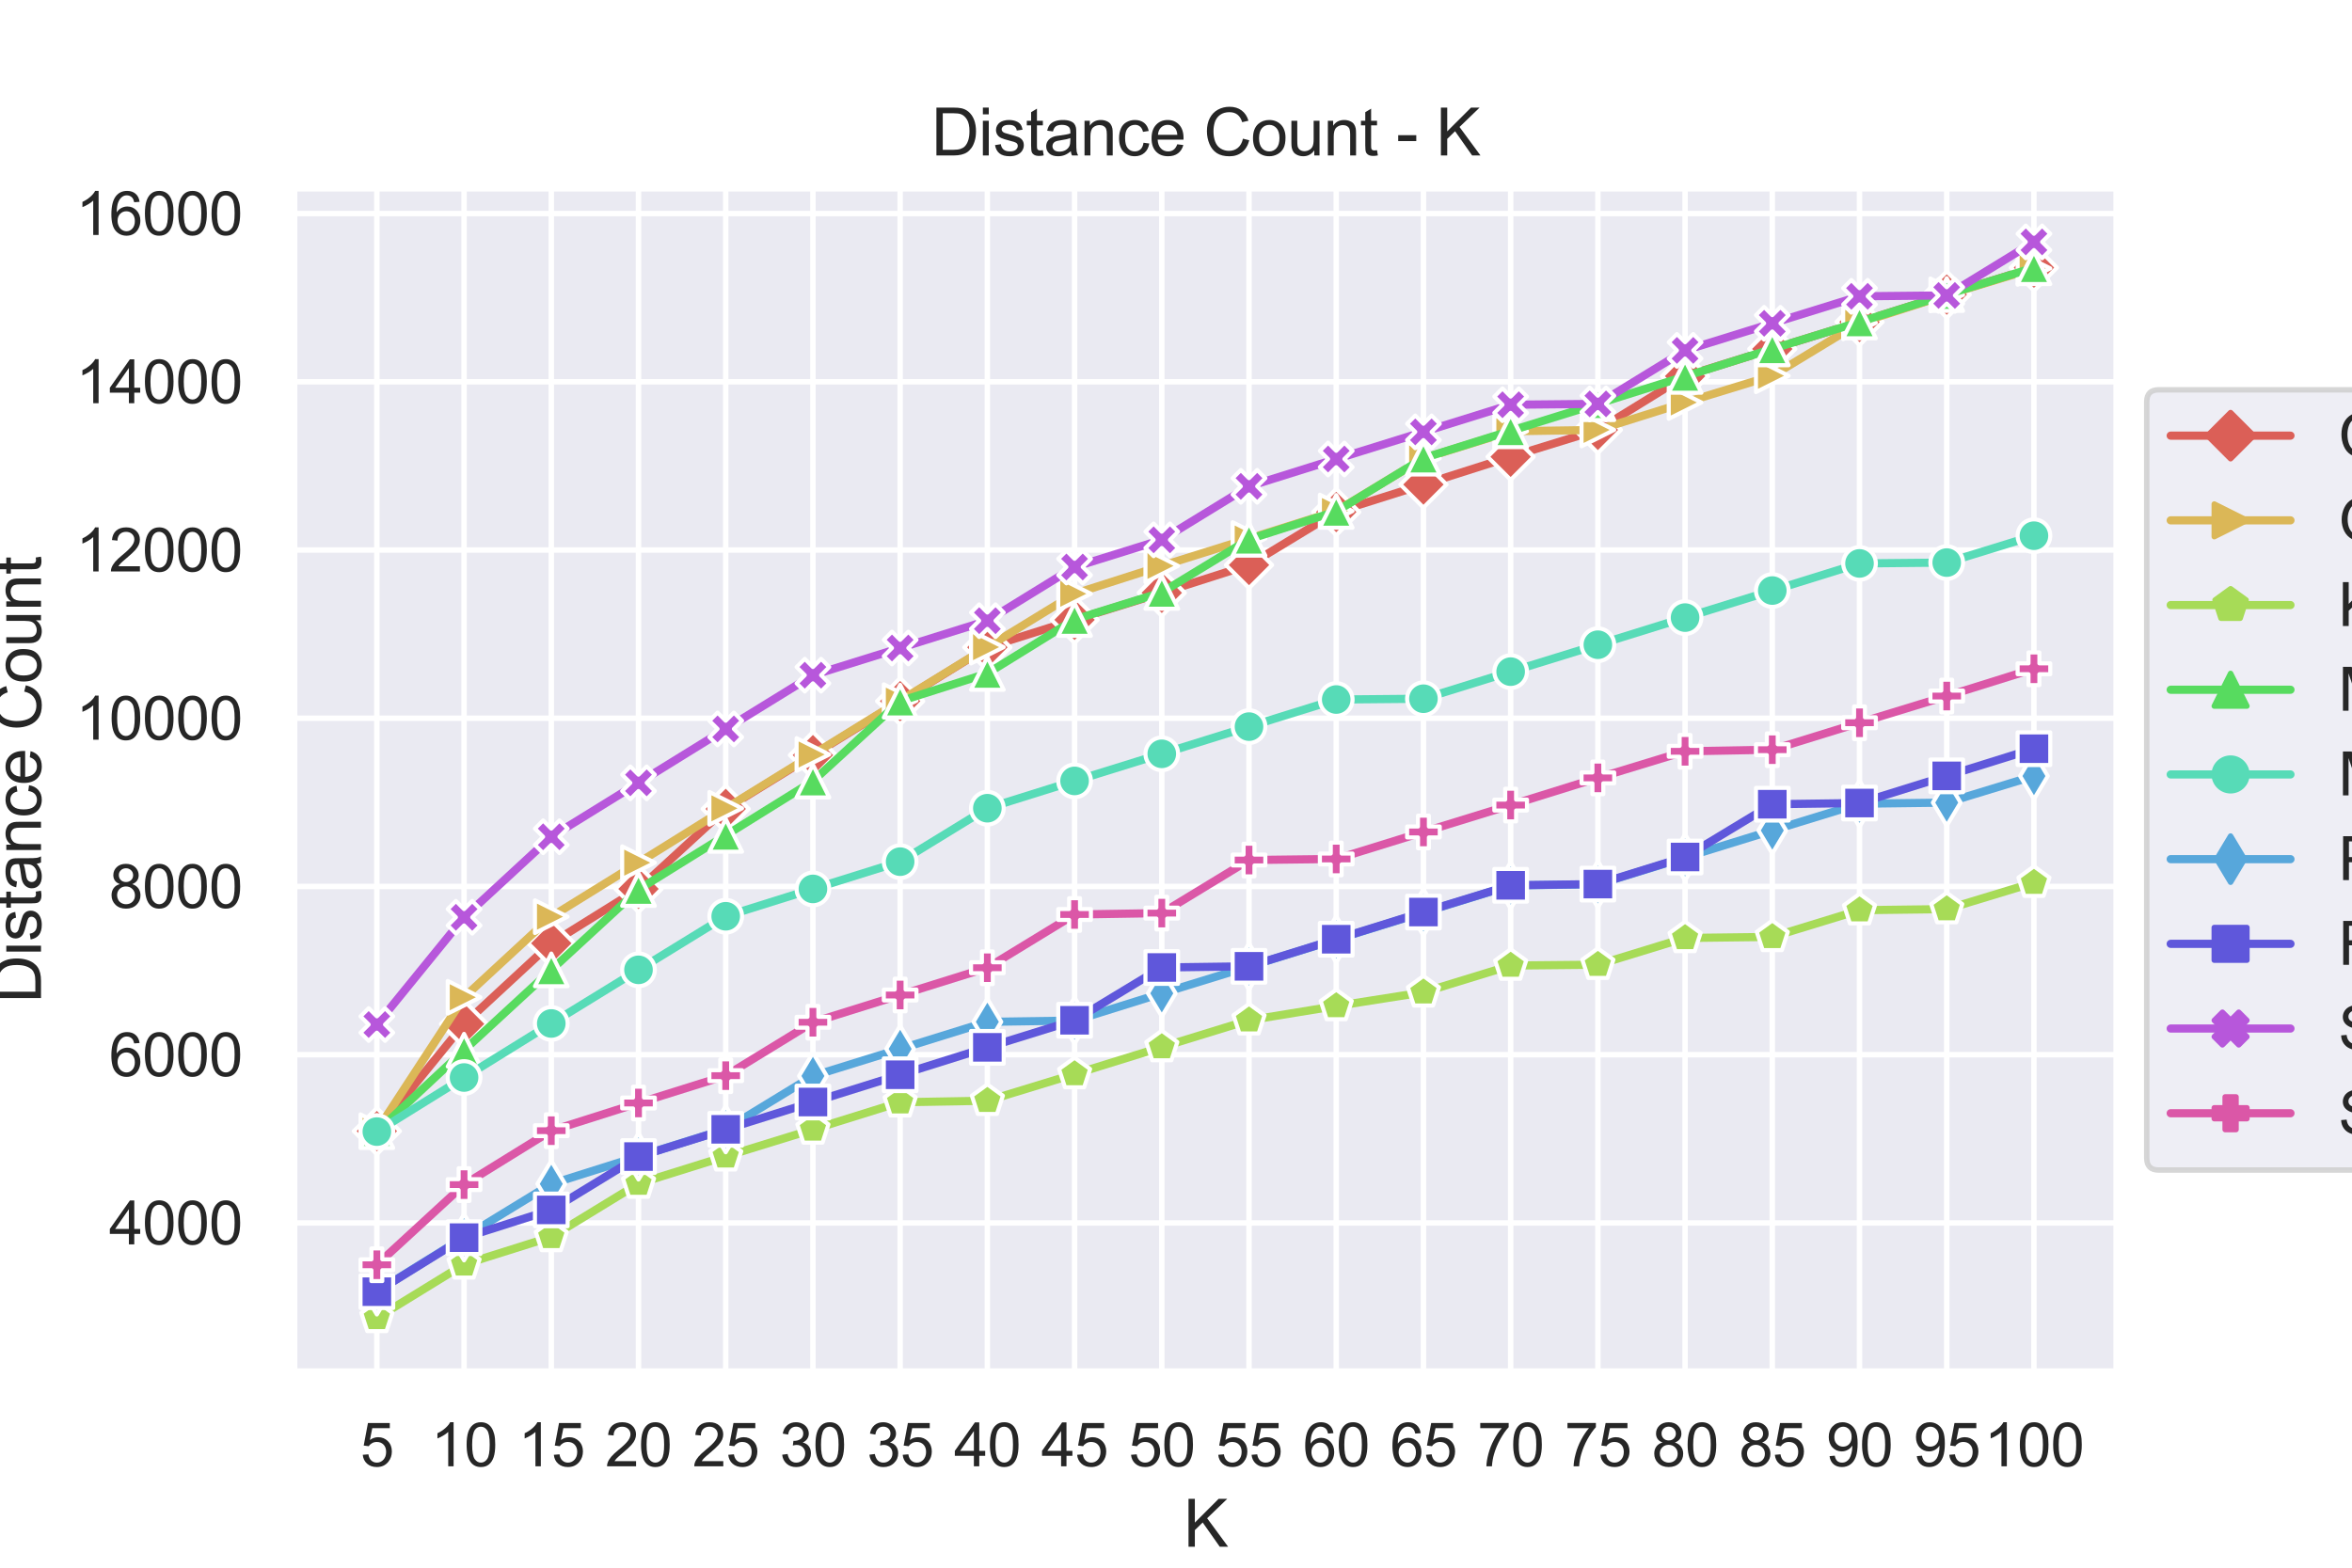<?xml version="1.0" encoding="utf-8" standalone="no"?>
<!DOCTYPE svg PUBLIC "-//W3C//DTD SVG 1.1//EN"
  "http://www.w3.org/Graphics/SVG/1.1/DTD/svg11.dtd">
<svg xmlns:xlink="http://www.w3.org/1999/xlink" width="432pt" height="288pt" viewBox="0 0 432 288" xmlns="http://www.w3.org/2000/svg" version="1.1">
 <defs>
  <style type="text/css">*{stroke-linejoin: round; stroke-linecap: butt}</style>
 </defs>
 <g id="figure_1">
  <g id="patch_1">
   <path d="M 0 288 
L 432 288 
L 432 0 
L 0 0 
z
" style="fill: #ffffff"/>
  </g>
  <g id="axes_1">
   <g id="patch_2">
    <path d="M 54 252 
L 388.8 252 
L 388.8 34.56 
L 54 34.56 
z
" style="fill: #eaeaf2"/>
   </g>
   <g id="matplotlib.axis_1">
    <g id="xtick_1">
     <g id="line2d_1">
      <path d="M 69.218 252 
L 69.218 34.56 
" clip-path="url(#p50de346f75)" style="fill: none; stroke: #ffffff; stroke-linecap: round"/>
     </g>
     <g id="text_1">
      <!-- 5 -->
      <g style="fill: #262626" transform="translate(66.16 269.374)scale(0.11 -0.11)">
       <defs>
        <path id="ArialMT-35" d="M 266 1200 
L 856 1250 
Q 922 819 1161 601 
Q 1400 384 1738 384 
Q 2144 384 2425 690 
Q 2706 997 2706 1503 
Q 2706 1984 2436 2262 
Q 2166 2541 1728 2541 
Q 1456 2541 1237 2417 
Q 1019 2294 894 2097 
L 366 2166 
L 809 4519 
L 3088 4519 
L 3088 3981 
L 1259 3981 
L 1013 2750 
Q 1425 3038 1878 3038 
Q 2478 3038 2890 2622 
Q 3303 2206 3303 1553 
Q 3303 931 2941 478 
Q 2500 -78 1738 -78 
Q 1113 -78 717 272 
Q 322 622 266 1200 
z
" transform="scale(0.016)"/>
       </defs>
       <use xlink:href="#ArialMT-35"/>
      </g>
     </g>
    </g>
    <g id="xtick_2">
     <g id="line2d_2">
      <path d="M 85.237 252 
L 85.237 34.56 
" clip-path="url(#p50de346f75)" style="fill: none; stroke: #ffffff; stroke-linecap: round"/>
     </g>
     <g id="text_2">
      <!-- 10 -->
      <g style="fill: #262626" transform="translate(79.12 269.374)scale(0.11 -0.11)">
       <defs>
        <path id="ArialMT-31" d="M 2384 0 
L 1822 0 
L 1822 3584 
Q 1619 3391 1289 3197 
Q 959 3003 697 2906 
L 697 3450 
Q 1169 3672 1522 3987 
Q 1875 4303 2022 4600 
L 2384 4600 
L 2384 0 
z
" transform="scale(0.016)"/>
        <path id="ArialMT-30" d="M 266 2259 
Q 266 3072 433 3567 
Q 600 4063 929 4331 
Q 1259 4600 1759 4600 
Q 2128 4600 2406 4451 
Q 2684 4303 2865 4023 
Q 3047 3744 3150 3342 
Q 3253 2941 3253 2259 
Q 3253 1453 3087 958 
Q 2922 463 2592 192 
Q 2263 -78 1759 -78 
Q 1097 -78 719 397 
Q 266 969 266 2259 
z
M 844 2259 
Q 844 1131 1108 757 
Q 1372 384 1759 384 
Q 2147 384 2411 759 
Q 2675 1134 2675 2259 
Q 2675 3391 2411 3762 
Q 2147 4134 1753 4134 
Q 1366 4134 1134 3806 
Q 844 3388 844 2259 
z
" transform="scale(0.016)"/>
       </defs>
       <use xlink:href="#ArialMT-31"/>
       <use xlink:href="#ArialMT-30" x="55.615"/>
      </g>
     </g>
    </g>
    <g id="xtick_3">
     <g id="line2d_3">
      <path d="M 101.256 252 
L 101.256 34.56 
" clip-path="url(#p50de346f75)" style="fill: none; stroke: #ffffff; stroke-linecap: round"/>
     </g>
     <g id="text_3">
      <!-- 15 -->
      <g style="fill: #262626" transform="translate(95.139 269.374)scale(0.11 -0.11)">
       <use xlink:href="#ArialMT-31"/>
       <use xlink:href="#ArialMT-35" x="55.615"/>
      </g>
     </g>
    </g>
    <g id="xtick_4">
     <g id="line2d_4">
      <path d="M 117.276 252 
L 117.276 34.56 
" clip-path="url(#p50de346f75)" style="fill: none; stroke: #ffffff; stroke-linecap: round"/>
     </g>
     <g id="text_4">
      <!-- 20 -->
      <g style="fill: #262626" transform="translate(111.159 269.374)scale(0.11 -0.11)">
       <defs>
        <path id="ArialMT-32" d="M 3222 541 
L 3222 0 
L 194 0 
Q 188 203 259 391 
Q 375 700 629 1000 
Q 884 1300 1366 1694 
Q 2113 2306 2375 2664 
Q 2638 3022 2638 3341 
Q 2638 3675 2398 3904 
Q 2159 4134 1775 4134 
Q 1369 4134 1125 3890 
Q 881 3647 878 3216 
L 300 3275 
Q 359 3922 746 4261 
Q 1134 4600 1788 4600 
Q 2447 4600 2831 4234 
Q 3216 3869 3216 3328 
Q 3216 3053 3103 2787 
Q 2991 2522 2730 2228 
Q 2469 1934 1863 1422 
Q 1356 997 1212 845 
Q 1069 694 975 541 
L 3222 541 
z
" transform="scale(0.016)"/>
       </defs>
       <use xlink:href="#ArialMT-32"/>
       <use xlink:href="#ArialMT-30" x="55.615"/>
      </g>
     </g>
    </g>
    <g id="xtick_5">
     <g id="line2d_5">
      <path d="M 133.295 252 
L 133.295 34.56 
" clip-path="url(#p50de346f75)" style="fill: none; stroke: #ffffff; stroke-linecap: round"/>
     </g>
     <g id="text_5">
      <!-- 25 -->
      <g style="fill: #262626" transform="translate(127.178 269.374)scale(0.11 -0.11)">
       <use xlink:href="#ArialMT-32"/>
       <use xlink:href="#ArialMT-35" x="55.615"/>
      </g>
     </g>
    </g>
    <g id="xtick_6">
     <g id="line2d_6">
      <path d="M 149.314 252 
L 149.314 34.56 
" clip-path="url(#p50de346f75)" style="fill: none; stroke: #ffffff; stroke-linecap: round"/>
     </g>
     <g id="text_6">
      <!-- 30 -->
      <g style="fill: #262626" transform="translate(143.197 269.374)scale(0.11 -0.11)">
       <defs>
        <path id="ArialMT-33" d="M 269 1209 
L 831 1284 
Q 928 806 1161 595 
Q 1394 384 1728 384 
Q 2125 384 2398 659 
Q 2672 934 2672 1341 
Q 2672 1728 2419 1979 
Q 2166 2231 1775 2231 
Q 1616 2231 1378 2169 
L 1441 2663 
Q 1497 2656 1531 2656 
Q 1891 2656 2178 2843 
Q 2466 3031 2466 3422 
Q 2466 3731 2256 3934 
Q 2047 4138 1716 4138 
Q 1388 4138 1169 3931 
Q 950 3725 888 3313 
L 325 3413 
Q 428 3978 793 4289 
Q 1159 4600 1703 4600 
Q 2078 4600 2393 4439 
Q 2709 4278 2876 4000 
Q 3044 3722 3044 3409 
Q 3044 3113 2884 2869 
Q 2725 2625 2413 2481 
Q 2819 2388 3044 2092 
Q 3269 1797 3269 1353 
Q 3269 753 2831 336 
Q 2394 -81 1725 -81 
Q 1122 -81 723 278 
Q 325 638 269 1209 
z
" transform="scale(0.016)"/>
       </defs>
       <use xlink:href="#ArialMT-33"/>
       <use xlink:href="#ArialMT-30" x="55.615"/>
      </g>
     </g>
    </g>
    <g id="xtick_7">
     <g id="line2d_7">
      <path d="M 165.333 252 
L 165.333 34.56 
" clip-path="url(#p50de346f75)" style="fill: none; stroke: #ffffff; stroke-linecap: round"/>
     </g>
     <g id="text_7">
      <!-- 35 -->
      <g style="fill: #262626" transform="translate(159.216 269.374)scale(0.11 -0.11)">
       <use xlink:href="#ArialMT-33"/>
       <use xlink:href="#ArialMT-35" x="55.615"/>
      </g>
     </g>
    </g>
    <g id="xtick_8">
     <g id="line2d_8">
      <path d="M 181.352 252 
L 181.352 34.56 
" clip-path="url(#p50de346f75)" style="fill: none; stroke: #ffffff; stroke-linecap: round"/>
     </g>
     <g id="text_8">
      <!-- 40 -->
      <g style="fill: #262626" transform="translate(175.235 269.374)scale(0.11 -0.11)">
       <defs>
        <path id="ArialMT-34" d="M 2069 0 
L 2069 1097 
L 81 1097 
L 81 1613 
L 2172 4581 
L 2631 4581 
L 2631 1613 
L 3250 1613 
L 3250 1097 
L 2631 1097 
L 2631 0 
L 2069 0 
z
M 2069 1613 
L 2069 3678 
L 634 1613 
L 2069 1613 
z
" transform="scale(0.016)"/>
       </defs>
       <use xlink:href="#ArialMT-34"/>
       <use xlink:href="#ArialMT-30" x="55.615"/>
      </g>
     </g>
    </g>
    <g id="xtick_9">
     <g id="line2d_9">
      <path d="M 197.371 252 
L 197.371 34.56 
" clip-path="url(#p50de346f75)" style="fill: none; stroke: #ffffff; stroke-linecap: round"/>
     </g>
     <g id="text_9">
      <!-- 45 -->
      <g style="fill: #262626" transform="translate(191.254 269.374)scale(0.11 -0.11)">
       <use xlink:href="#ArialMT-34"/>
       <use xlink:href="#ArialMT-35" x="55.615"/>
      </g>
     </g>
    </g>
    <g id="xtick_10">
     <g id="line2d_10">
      <path d="M 213.39 252 
L 213.39 34.56 
" clip-path="url(#p50de346f75)" style="fill: none; stroke: #ffffff; stroke-linecap: round"/>
     </g>
     <g id="text_10">
      <!-- 50 -->
      <g style="fill: #262626" transform="translate(207.273 269.374)scale(0.11 -0.11)">
       <use xlink:href="#ArialMT-35"/>
       <use xlink:href="#ArialMT-30" x="55.615"/>
      </g>
     </g>
    </g>
    <g id="xtick_11">
     <g id="line2d_11">
      <path d="M 229.41 252 
L 229.41 34.56 
" clip-path="url(#p50de346f75)" style="fill: none; stroke: #ffffff; stroke-linecap: round"/>
     </g>
     <g id="text_11">
      <!-- 55 -->
      <g style="fill: #262626" transform="translate(223.293 269.374)scale(0.11 -0.11)">
       <use xlink:href="#ArialMT-35"/>
       <use xlink:href="#ArialMT-35" x="55.615"/>
      </g>
     </g>
    </g>
    <g id="xtick_12">
     <g id="line2d_12">
      <path d="M 245.429 252 
L 245.429 34.56 
" clip-path="url(#p50de346f75)" style="fill: none; stroke: #ffffff; stroke-linecap: round"/>
     </g>
     <g id="text_12">
      <!-- 60 -->
      <g style="fill: #262626" transform="translate(239.312 269.374)scale(0.11 -0.11)">
       <defs>
        <path id="ArialMT-36" d="M 3184 3459 
L 2625 3416 
Q 2550 3747 2413 3897 
Q 2184 4138 1850 4138 
Q 1581 4138 1378 3988 
Q 1113 3794 959 3422 
Q 806 3050 800 2363 
Q 1003 2672 1297 2822 
Q 1591 2972 1913 2972 
Q 2475 2972 2870 2558 
Q 3266 2144 3266 1488 
Q 3266 1056 3080 686 
Q 2894 316 2569 119 
Q 2244 -78 1831 -78 
Q 1128 -78 684 439 
Q 241 956 241 2144 
Q 241 3472 731 4075 
Q 1159 4600 1884 4600 
Q 2425 4600 2770 4297 
Q 3116 3994 3184 3459 
z
M 888 1484 
Q 888 1194 1011 928 
Q 1134 663 1356 523 
Q 1578 384 1822 384 
Q 2178 384 2434 671 
Q 2691 959 2691 1453 
Q 2691 1928 2437 2201 
Q 2184 2475 1800 2475 
Q 1419 2475 1153 2201 
Q 888 1928 888 1484 
z
" transform="scale(0.016)"/>
       </defs>
       <use xlink:href="#ArialMT-36"/>
       <use xlink:href="#ArialMT-30" x="55.615"/>
      </g>
     </g>
    </g>
    <g id="xtick_13">
     <g id="line2d_13">
      <path d="M 261.448 252 
L 261.448 34.56 
" clip-path="url(#p50de346f75)" style="fill: none; stroke: #ffffff; stroke-linecap: round"/>
     </g>
     <g id="text_13">
      <!-- 65 -->
      <g style="fill: #262626" transform="translate(255.331 269.374)scale(0.11 -0.11)">
       <use xlink:href="#ArialMT-36"/>
       <use xlink:href="#ArialMT-35" x="55.615"/>
      </g>
     </g>
    </g>
    <g id="xtick_14">
     <g id="line2d_14">
      <path d="M 277.467 252 
L 277.467 34.56 
" clip-path="url(#p50de346f75)" style="fill: none; stroke: #ffffff; stroke-linecap: round"/>
     </g>
     <g id="text_14">
      <!-- 70 -->
      <g style="fill: #262626" transform="translate(271.35 269.374)scale(0.11 -0.11)">
       <defs>
        <path id="ArialMT-37" d="M 303 3981 
L 303 4522 
L 3269 4522 
L 3269 4084 
Q 2831 3619 2401 2847 
Q 1972 2075 1738 1259 
Q 1569 684 1522 0 
L 944 0 
Q 953 541 1156 1306 
Q 1359 2072 1739 2783 
Q 2119 3494 2547 3981 
L 303 3981 
z
" transform="scale(0.016)"/>
       </defs>
       <use xlink:href="#ArialMT-37"/>
       <use xlink:href="#ArialMT-30" x="55.615"/>
      </g>
     </g>
    </g>
    <g id="xtick_15">
     <g id="line2d_15">
      <path d="M 293.486 252 
L 293.486 34.56 
" clip-path="url(#p50de346f75)" style="fill: none; stroke: #ffffff; stroke-linecap: round"/>
     </g>
     <g id="text_15">
      <!-- 75 -->
      <g style="fill: #262626" transform="translate(287.369 269.374)scale(0.11 -0.11)">
       <use xlink:href="#ArialMT-37"/>
       <use xlink:href="#ArialMT-35" x="55.615"/>
      </g>
     </g>
    </g>
    <g id="xtick_16">
     <g id="line2d_16">
      <path d="M 309.505 252 
L 309.505 34.56 
" clip-path="url(#p50de346f75)" style="fill: none; stroke: #ffffff; stroke-linecap: round"/>
     </g>
     <g id="text_16">
      <!-- 80 -->
      <g style="fill: #262626" transform="translate(303.388 269.374)scale(0.11 -0.11)">
       <defs>
        <path id="ArialMT-38" d="M 1131 2484 
Q 781 2613 612 2850 
Q 444 3088 444 3419 
Q 444 3919 803 4259 
Q 1163 4600 1759 4600 
Q 2359 4600 2725 4251 
Q 3091 3903 3091 3403 
Q 3091 3084 2923 2848 
Q 2756 2613 2416 2484 
Q 2838 2347 3058 2040 
Q 3278 1734 3278 1309 
Q 3278 722 2862 322 
Q 2447 -78 1769 -78 
Q 1091 -78 675 323 
Q 259 725 259 1325 
Q 259 1772 486 2073 
Q 713 2375 1131 2484 
z
M 1019 3438 
Q 1019 3113 1228 2906 
Q 1438 2700 1772 2700 
Q 2097 2700 2305 2904 
Q 2513 3109 2513 3406 
Q 2513 3716 2298 3927 
Q 2084 4138 1766 4138 
Q 1444 4138 1231 3931 
Q 1019 3725 1019 3438 
z
M 838 1322 
Q 838 1081 952 856 
Q 1066 631 1291 507 
Q 1516 384 1775 384 
Q 2178 384 2440 643 
Q 2703 903 2703 1303 
Q 2703 1709 2433 1975 
Q 2163 2241 1756 2241 
Q 1359 2241 1098 1978 
Q 838 1716 838 1322 
z
" transform="scale(0.016)"/>
       </defs>
       <use xlink:href="#ArialMT-38"/>
       <use xlink:href="#ArialMT-30" x="55.615"/>
      </g>
     </g>
    </g>
    <g id="xtick_17">
     <g id="line2d_17">
      <path d="M 325.524 252 
L 325.524 34.56 
" clip-path="url(#p50de346f75)" style="fill: none; stroke: #ffffff; stroke-linecap: round"/>
     </g>
     <g id="text_17">
      <!-- 85 -->
      <g style="fill: #262626" transform="translate(319.407 269.374)scale(0.11 -0.11)">
       <use xlink:href="#ArialMT-38"/>
       <use xlink:href="#ArialMT-35" x="55.615"/>
      </g>
     </g>
    </g>
    <g id="xtick_18">
     <g id="line2d_18">
      <path d="M 341.544 252 
L 341.544 34.56 
" clip-path="url(#p50de346f75)" style="fill: none; stroke: #ffffff; stroke-linecap: round"/>
     </g>
     <g id="text_18">
      <!-- 90 -->
      <g style="fill: #262626" transform="translate(335.427 269.374)scale(0.11 -0.11)">
       <defs>
        <path id="ArialMT-39" d="M 350 1059 
L 891 1109 
Q 959 728 1153 556 
Q 1347 384 1650 384 
Q 1909 384 2104 503 
Q 2300 622 2425 820 
Q 2550 1019 2634 1356 
Q 2719 1694 2719 2044 
Q 2719 2081 2716 2156 
Q 2547 1888 2255 1720 
Q 1963 1553 1622 1553 
Q 1053 1553 659 1965 
Q 266 2378 266 3053 
Q 266 3750 677 4175 
Q 1088 4600 1706 4600 
Q 2153 4600 2523 4359 
Q 2894 4119 3086 3673 
Q 3278 3228 3278 2384 
Q 3278 1506 3087 986 
Q 2897 466 2520 194 
Q 2144 -78 1638 -78 
Q 1100 -78 759 220 
Q 419 519 350 1059 
z
M 2653 3081 
Q 2653 3566 2395 3850 
Q 2138 4134 1775 4134 
Q 1400 4134 1122 3828 
Q 844 3522 844 3034 
Q 844 2597 1108 2323 
Q 1372 2050 1759 2050 
Q 2150 2050 2401 2323 
Q 2653 2597 2653 3081 
z
" transform="scale(0.016)"/>
       </defs>
       <use xlink:href="#ArialMT-39"/>
       <use xlink:href="#ArialMT-30" x="55.615"/>
      </g>
     </g>
    </g>
    <g id="xtick_19">
     <g id="line2d_19">
      <path d="M 357.563 252 
L 357.563 34.56 
" clip-path="url(#p50de346f75)" style="fill: none; stroke: #ffffff; stroke-linecap: round"/>
     </g>
     <g id="text_19">
      <!-- 95 -->
      <g style="fill: #262626" transform="translate(351.446 269.374)scale(0.11 -0.11)">
       <use xlink:href="#ArialMT-39"/>
       <use xlink:href="#ArialMT-35" x="55.615"/>
      </g>
     </g>
    </g>
    <g id="xtick_20">
     <g id="line2d_20">
      <path d="M 373.582 252 
L 373.582 34.56 
" clip-path="url(#p50de346f75)" style="fill: none; stroke: #ffffff; stroke-linecap: round"/>
     </g>
     <g id="text_20">
      <!-- 100 -->
      <g style="fill: #262626" transform="translate(364.406 269.374)scale(0.11 -0.11)">
       <use xlink:href="#ArialMT-31"/>
       <use xlink:href="#ArialMT-30" x="55.615"/>
       <use xlink:href="#ArialMT-30" x="111.23"/>
      </g>
     </g>
    </g>
    <g id="text_21">
     <!-- K -->
     <g style="fill: #262626" transform="translate(217.398 284.149)scale(0.12 -0.12)">
      <defs>
       <path id="ArialMT-4b" d="M 469 0 
L 469 4581 
L 1075 4581 
L 1075 2309 
L 3350 4581 
L 4172 4581 
L 2250 2725 
L 4256 0 
L 3456 0 
L 1825 2319 
L 1075 1588 
L 1075 0 
L 469 0 
z
" transform="scale(0.016)"/>
      </defs>
      <use xlink:href="#ArialMT-4b"/>
     </g>
    </g>
   </g>
   <g id="matplotlib.axis_2">
    <g id="ytick_1">
     <g id="line2d_21">
      <path d="M 54 224.669 
L 388.8 224.669 
" clip-path="url(#p50de346f75)" style="fill: none; stroke: #ffffff; stroke-linecap: round"/>
     </g>
     <g id="text_22">
      <!-- 4000 -->
      <g style="fill: #262626" transform="translate(20.032 228.606)scale(0.11 -0.11)">
       <use xlink:href="#ArialMT-34"/>
       <use xlink:href="#ArialMT-30" x="55.615"/>
       <use xlink:href="#ArialMT-30" x="111.23"/>
       <use xlink:href="#ArialMT-30" x="166.846"/>
      </g>
     </g>
    </g>
    <g id="ytick_2">
     <g id="line2d_22">
      <path d="M 54 193.763 
L 388.8 193.763 
" clip-path="url(#p50de346f75)" style="fill: none; stroke: #ffffff; stroke-linecap: round"/>
     </g>
     <g id="text_23">
      <!-- 6000 -->
      <g style="fill: #262626" transform="translate(20.032 197.699)scale(0.11 -0.11)">
       <use xlink:href="#ArialMT-36"/>
       <use xlink:href="#ArialMT-30" x="55.615"/>
       <use xlink:href="#ArialMT-30" x="111.23"/>
       <use xlink:href="#ArialMT-30" x="166.846"/>
      </g>
     </g>
    </g>
    <g id="ytick_3">
     <g id="line2d_23">
      <path d="M 54 162.856 
L 388.8 162.856 
" clip-path="url(#p50de346f75)" style="fill: none; stroke: #ffffff; stroke-linecap: round"/>
     </g>
     <g id="text_24">
      <!-- 8000 -->
      <g style="fill: #262626" transform="translate(20.032 166.792)scale(0.11 -0.11)">
       <use xlink:href="#ArialMT-38"/>
       <use xlink:href="#ArialMT-30" x="55.615"/>
       <use xlink:href="#ArialMT-30" x="111.23"/>
       <use xlink:href="#ArialMT-30" x="166.846"/>
      </g>
     </g>
    </g>
    <g id="ytick_4">
     <g id="line2d_24">
      <path d="M 54 131.949 
L 388.8 131.949 
" clip-path="url(#p50de346f75)" style="fill: none; stroke: #ffffff; stroke-linecap: round"/>
     </g>
     <g id="text_25">
      <!-- 10000 -->
      <g style="fill: #262626" transform="translate(13.915 135.886)scale(0.11 -0.11)">
       <use xlink:href="#ArialMT-31"/>
       <use xlink:href="#ArialMT-30" x="55.615"/>
       <use xlink:href="#ArialMT-30" x="111.23"/>
       <use xlink:href="#ArialMT-30" x="166.846"/>
       <use xlink:href="#ArialMT-30" x="222.461"/>
      </g>
     </g>
    </g>
    <g id="ytick_5">
     <g id="line2d_25">
      <path d="M 54 101.042 
L 388.8 101.042 
" clip-path="url(#p50de346f75)" style="fill: none; stroke: #ffffff; stroke-linecap: round"/>
     </g>
     <g id="text_26">
      <!-- 12000 -->
      <g style="fill: #262626" transform="translate(13.915 104.979)scale(0.11 -0.11)">
       <use xlink:href="#ArialMT-31"/>
       <use xlink:href="#ArialMT-32" x="55.615"/>
       <use xlink:href="#ArialMT-30" x="111.23"/>
       <use xlink:href="#ArialMT-30" x="166.846"/>
       <use xlink:href="#ArialMT-30" x="222.461"/>
      </g>
     </g>
    </g>
    <g id="ytick_6">
     <g id="line2d_26">
      <path d="M 54 70.135 
L 388.8 70.135 
" clip-path="url(#p50de346f75)" style="fill: none; stroke: #ffffff; stroke-linecap: round"/>
     </g>
     <g id="text_27">
      <!-- 14000 -->
      <g style="fill: #262626" transform="translate(13.915 74.072)scale(0.11 -0.11)">
       <use xlink:href="#ArialMT-31"/>
       <use xlink:href="#ArialMT-34" x="55.615"/>
       <use xlink:href="#ArialMT-30" x="111.23"/>
       <use xlink:href="#ArialMT-30" x="166.846"/>
       <use xlink:href="#ArialMT-30" x="222.461"/>
      </g>
     </g>
    </g>
    <g id="ytick_7">
     <g id="line2d_27">
      <path d="M 54 39.228 
L 388.8 39.228 
" clip-path="url(#p50de346f75)" style="fill: none; stroke: #ffffff; stroke-linecap: round"/>
     </g>
     <g id="text_28">
      <!-- 16000 -->
      <g style="fill: #262626" transform="translate(13.915 43.165)scale(0.11 -0.11)">
       <use xlink:href="#ArialMT-31"/>
       <use xlink:href="#ArialMT-36" x="55.615"/>
       <use xlink:href="#ArialMT-30" x="111.23"/>
       <use xlink:href="#ArialMT-30" x="166.846"/>
       <use xlink:href="#ArialMT-30" x="222.461"/>
      </g>
     </g>
    </g>
    <g id="text_29">
     <!-- Distance Count -->
     <g style="fill: #262626" transform="translate(7.53 184.299)rotate(-90)scale(0.12 -0.12)">
      <defs>
       <path id="ArialMT-44" d="M 494 0 
L 494 4581 
L 2072 4581 
Q 2606 4581 2888 4516 
Q 3281 4425 3559 4188 
Q 3922 3881 4101 3404 
Q 4281 2928 4281 2316 
Q 4281 1794 4159 1391 
Q 4038 988 3847 723 
Q 3656 459 3429 307 
Q 3203 156 2883 78 
Q 2563 0 2147 0 
L 494 0 
z
M 1100 541 
L 2078 541 
Q 2531 541 2789 625 
Q 3047 709 3200 863 
Q 3416 1078 3536 1442 
Q 3656 1806 3656 2325 
Q 3656 3044 3420 3430 
Q 3184 3816 2847 3947 
Q 2603 4041 2063 4041 
L 1100 4041 
L 1100 541 
z
" transform="scale(0.016)"/>
       <path id="ArialMT-69" d="M 425 3934 
L 425 4581 
L 988 4581 
L 988 3934 
L 425 3934 
z
M 425 0 
L 425 3319 
L 988 3319 
L 988 0 
L 425 0 
z
" transform="scale(0.016)"/>
       <path id="ArialMT-73" d="M 197 991 
L 753 1078 
Q 800 744 1014 566 
Q 1228 388 1613 388 
Q 2000 388 2187 545 
Q 2375 703 2375 916 
Q 2375 1106 2209 1216 
Q 2094 1291 1634 1406 
Q 1016 1563 777 1677 
Q 538 1791 414 1992 
Q 291 2194 291 2438 
Q 291 2659 392 2848 
Q 494 3038 669 3163 
Q 800 3259 1026 3326 
Q 1253 3394 1513 3394 
Q 1903 3394 2198 3281 
Q 2494 3169 2634 2976 
Q 2775 2784 2828 2463 
L 2278 2388 
Q 2241 2644 2061 2787 
Q 1881 2931 1553 2931 
Q 1166 2931 1000 2803 
Q 834 2675 834 2503 
Q 834 2394 903 2306 
Q 972 2216 1119 2156 
Q 1203 2125 1616 2013 
Q 2213 1853 2448 1751 
Q 2684 1650 2818 1456 
Q 2953 1263 2953 975 
Q 2953 694 2789 445 
Q 2625 197 2315 61 
Q 2006 -75 1616 -75 
Q 969 -75 630 194 
Q 291 463 197 991 
z
" transform="scale(0.016)"/>
       <path id="ArialMT-74" d="M 1650 503 
L 1731 6 
Q 1494 -44 1306 -44 
Q 1000 -44 831 53 
Q 663 150 594 308 
Q 525 466 525 972 
L 525 2881 
L 113 2881 
L 113 3319 
L 525 3319 
L 525 4141 
L 1084 4478 
L 1084 3319 
L 1650 3319 
L 1650 2881 
L 1084 2881 
L 1084 941 
Q 1084 700 1114 631 
Q 1144 563 1211 522 
Q 1278 481 1403 481 
Q 1497 481 1650 503 
z
" transform="scale(0.016)"/>
       <path id="ArialMT-61" d="M 2588 409 
Q 2275 144 1986 34 
Q 1697 -75 1366 -75 
Q 819 -75 525 192 
Q 231 459 231 875 
Q 231 1119 342 1320 
Q 453 1522 633 1644 
Q 813 1766 1038 1828 
Q 1203 1872 1538 1913 
Q 2219 1994 2541 2106 
Q 2544 2222 2544 2253 
Q 2544 2597 2384 2738 
Q 2169 2928 1744 2928 
Q 1347 2928 1158 2789 
Q 969 2650 878 2297 
L 328 2372 
Q 403 2725 575 2942 
Q 747 3159 1072 3276 
Q 1397 3394 1825 3394 
Q 2250 3394 2515 3294 
Q 2781 3194 2906 3042 
Q 3031 2891 3081 2659 
Q 3109 2516 3109 2141 
L 3109 1391 
Q 3109 606 3145 398 
Q 3181 191 3288 0 
L 2700 0 
Q 2613 175 2588 409 
z
M 2541 1666 
Q 2234 1541 1622 1453 
Q 1275 1403 1131 1340 
Q 988 1278 909 1158 
Q 831 1038 831 891 
Q 831 666 1001 516 
Q 1172 366 1500 366 
Q 1825 366 2078 508 
Q 2331 650 2450 897 
Q 2541 1088 2541 1459 
L 2541 1666 
z
" transform="scale(0.016)"/>
       <path id="ArialMT-6e" d="M 422 0 
L 422 3319 
L 928 3319 
L 928 2847 
Q 1294 3394 1984 3394 
Q 2284 3394 2536 3286 
Q 2788 3178 2913 3003 
Q 3038 2828 3088 2588 
Q 3119 2431 3119 2041 
L 3119 0 
L 2556 0 
L 2556 2019 
Q 2556 2363 2490 2533 
Q 2425 2703 2258 2804 
Q 2091 2906 1866 2906 
Q 1506 2906 1245 2678 
Q 984 2450 984 1813 
L 984 0 
L 422 0 
z
" transform="scale(0.016)"/>
       <path id="ArialMT-63" d="M 2588 1216 
L 3141 1144 
Q 3050 572 2676 248 
Q 2303 -75 1759 -75 
Q 1078 -75 664 370 
Q 250 816 250 1647 
Q 250 2184 428 2587 
Q 606 2991 970 3192 
Q 1334 3394 1763 3394 
Q 2303 3394 2647 3120 
Q 2991 2847 3088 2344 
L 2541 2259 
Q 2463 2594 2264 2762 
Q 2066 2931 1784 2931 
Q 1359 2931 1093 2626 
Q 828 2322 828 1663 
Q 828 994 1084 691 
Q 1341 388 1753 388 
Q 2084 388 2306 591 
Q 2528 794 2588 1216 
z
" transform="scale(0.016)"/>
       <path id="ArialMT-65" d="M 2694 1069 
L 3275 997 
Q 3138 488 2766 206 
Q 2394 -75 1816 -75 
Q 1088 -75 661 373 
Q 234 822 234 1631 
Q 234 2469 665 2931 
Q 1097 3394 1784 3394 
Q 2450 3394 2872 2941 
Q 3294 2488 3294 1666 
Q 3294 1616 3291 1516 
L 816 1516 
Q 847 969 1125 678 
Q 1403 388 1819 388 
Q 2128 388 2347 550 
Q 2566 713 2694 1069 
z
M 847 1978 
L 2700 1978 
Q 2663 2397 2488 2606 
Q 2219 2931 1791 2931 
Q 1403 2931 1139 2672 
Q 875 2413 847 1978 
z
" transform="scale(0.016)"/>
       <path id="ArialMT-20" transform="scale(0.016)"/>
       <path id="ArialMT-43" d="M 3763 1606 
L 4369 1453 
Q 4178 706 3683 314 
Q 3188 -78 2472 -78 
Q 1731 -78 1267 223 
Q 803 525 561 1097 
Q 319 1669 319 2325 
Q 319 3041 592 3573 
Q 866 4106 1370 4382 
Q 1875 4659 2481 4659 
Q 3169 4659 3637 4309 
Q 4106 3959 4291 3325 
L 3694 3184 
Q 3534 3684 3231 3912 
Q 2928 4141 2469 4141 
Q 1941 4141 1586 3887 
Q 1231 3634 1087 3207 
Q 944 2781 944 2328 
Q 944 1744 1114 1308 
Q 1284 872 1643 656 
Q 2003 441 2422 441 
Q 2931 441 3284 734 
Q 3638 1028 3763 1606 
z
" transform="scale(0.016)"/>
       <path id="ArialMT-6f" d="M 213 1659 
Q 213 2581 725 3025 
Q 1153 3394 1769 3394 
Q 2453 3394 2887 2945 
Q 3322 2497 3322 1706 
Q 3322 1066 3130 698 
Q 2938 331 2570 128 
Q 2203 -75 1769 -75 
Q 1072 -75 642 372 
Q 213 819 213 1659 
z
M 791 1659 
Q 791 1022 1069 705 
Q 1347 388 1769 388 
Q 2188 388 2466 706 
Q 2744 1025 2744 1678 
Q 2744 2294 2464 2611 
Q 2184 2928 1769 2928 
Q 1347 2928 1069 2612 
Q 791 2297 791 1659 
z
" transform="scale(0.016)"/>
       <path id="ArialMT-75" d="M 2597 0 
L 2597 488 
Q 2209 -75 1544 -75 
Q 1250 -75 995 37 
Q 741 150 617 320 
Q 494 491 444 738 
Q 409 903 409 1263 
L 409 3319 
L 972 3319 
L 972 1478 
Q 972 1038 1006 884 
Q 1059 663 1231 536 
Q 1403 409 1656 409 
Q 1909 409 2131 539 
Q 2353 669 2445 892 
Q 2538 1116 2538 1541 
L 2538 3319 
L 3100 3319 
L 3100 0 
L 2597 0 
z
" transform="scale(0.016)"/>
      </defs>
      <use xlink:href="#ArialMT-44"/>
      <use xlink:href="#ArialMT-69" x="72.217"/>
      <use xlink:href="#ArialMT-73" x="94.434"/>
      <use xlink:href="#ArialMT-74" x="144.434"/>
      <use xlink:href="#ArialMT-61" x="172.217"/>
      <use xlink:href="#ArialMT-6e" x="227.832"/>
      <use xlink:href="#ArialMT-63" x="283.447"/>
      <use xlink:href="#ArialMT-65" x="333.447"/>
      <use xlink:href="#ArialMT-20" x="389.062"/>
      <use xlink:href="#ArialMT-43" x="416.846"/>
      <use xlink:href="#ArialMT-6f" x="489.062"/>
      <use xlink:href="#ArialMT-75" x="544.678"/>
      <use xlink:href="#ArialMT-6e" x="600.293"/>
      <use xlink:href="#ArialMT-74" x="655.908"/>
     </g>
    </g>
   </g>
   <g id="line2d_28">
    <path d="M 69.218 207.802 
L 85.237 188.107 
L 101.256 173.287 
L 117.276 163.304 
L 133.295 148.608 
L 149.314 138.725 
L 165.333 128.812 
L 181.352 118.922 
L 197.371 113.868 
L 213.39 108.908 
L 229.41 103.793 
L 245.429 94.065 
L 261.448 89.011 
L 277.467 83.912 
L 293.486 78.974 
L 309.505 69.1 
L 325.524 64.108 
L 341.544 59.148 
L 357.563 54.117 
L 373.582 49.165 
" clip-path="url(#p50de346f75)" style="fill: none; stroke: #db5f57; stroke-width: 1.5; stroke-linecap: round"/>
    <defs>
     <path id="me0c02caa62" d="M -0 4.243 
L 4.243 0 
L 0 -4.243 
L -4.243 -0 
z
" style="stroke: #ffffff; stroke-width: 0.75; stroke-linejoin: miter"/>
    </defs>
    <g clip-path="url(#p50de346f75)">
     <use xlink:href="#me0c02caa62" x="69.218" y="207.802" style="fill: #db5f57; stroke: #ffffff; stroke-width: 0.75; stroke-linejoin: miter"/>
     <use xlink:href="#me0c02caa62" x="85.237" y="188.107" style="fill: #db5f57; stroke: #ffffff; stroke-width: 0.75; stroke-linejoin: miter"/>
     <use xlink:href="#me0c02caa62" x="101.256" y="173.287" style="fill: #db5f57; stroke: #ffffff; stroke-width: 0.75; stroke-linejoin: miter"/>
     <use xlink:href="#me0c02caa62" x="117.276" y="163.304" style="fill: #db5f57; stroke: #ffffff; stroke-width: 0.75; stroke-linejoin: miter"/>
     <use xlink:href="#me0c02caa62" x="133.295" y="148.608" style="fill: #db5f57; stroke: #ffffff; stroke-width: 0.75; stroke-linejoin: miter"/>
     <use xlink:href="#me0c02caa62" x="149.314" y="138.725" style="fill: #db5f57; stroke: #ffffff; stroke-width: 0.75; stroke-linejoin: miter"/>
     <use xlink:href="#me0c02caa62" x="165.333" y="128.812" style="fill: #db5f57; stroke: #ffffff; stroke-width: 0.75; stroke-linejoin: miter"/>
     <use xlink:href="#me0c02caa62" x="181.352" y="118.922" style="fill: #db5f57; stroke: #ffffff; stroke-width: 0.75; stroke-linejoin: miter"/>
     <use xlink:href="#me0c02caa62" x="197.371" y="113.868" style="fill: #db5f57; stroke: #ffffff; stroke-width: 0.75; stroke-linejoin: miter"/>
     <use xlink:href="#me0c02caa62" x="213.39" y="108.908" style="fill: #db5f57; stroke: #ffffff; stroke-width: 0.75; stroke-linejoin: miter"/>
     <use xlink:href="#me0c02caa62" x="229.41" y="103.793" style="fill: #db5f57; stroke: #ffffff; stroke-width: 0.75; stroke-linejoin: miter"/>
     <use xlink:href="#me0c02caa62" x="245.429" y="94.065" style="fill: #db5f57; stroke: #ffffff; stroke-width: 0.75; stroke-linejoin: miter"/>
     <use xlink:href="#me0c02caa62" x="261.448" y="89.011" style="fill: #db5f57; stroke: #ffffff; stroke-width: 0.75; stroke-linejoin: miter"/>
     <use xlink:href="#me0c02caa62" x="277.467" y="83.912" style="fill: #db5f57; stroke: #ffffff; stroke-width: 0.75; stroke-linejoin: miter"/>
     <use xlink:href="#me0c02caa62" x="293.486" y="78.974" style="fill: #db5f57; stroke: #ffffff; stroke-width: 0.75; stroke-linejoin: miter"/>
     <use xlink:href="#me0c02caa62" x="309.505" y="69.1" style="fill: #db5f57; stroke: #ffffff; stroke-width: 0.75; stroke-linejoin: miter"/>
     <use xlink:href="#me0c02caa62" x="325.524" y="64.108" style="fill: #db5f57; stroke: #ffffff; stroke-width: 0.75; stroke-linejoin: miter"/>
     <use xlink:href="#me0c02caa62" x="341.544" y="59.148" style="fill: #db5f57; stroke: #ffffff; stroke-width: 0.75; stroke-linejoin: miter"/>
     <use xlink:href="#me0c02caa62" x="357.563" y="54.117" style="fill: #db5f57; stroke: #ffffff; stroke-width: 0.75; stroke-linejoin: miter"/>
     <use xlink:href="#me0c02caa62" x="373.582" y="49.165" style="fill: #db5f57; stroke: #ffffff; stroke-width: 0.75; stroke-linejoin: miter"/>
    </g>
   </g>
   <g id="line2d_29">
    <path d="M 69.218 207.725 
L 85.237 183.208 
L 101.256 168.403 
L 117.276 158.482 
L 133.295 148.499 
L 149.314 138.609 
L 165.333 128.719 
L 181.352 118.883 
L 197.371 109.078 
L 213.39 103.955 
L 229.41 98.94 
L 245.429 93.887 
L 261.448 84.198 
L 277.467 79.222 
L 293.486 78.982 
L 309.505 73.937 
L 325.524 69.03 
L 341.544 59.31 
L 357.563 54.172 
L 373.582 49.304 
" clip-path="url(#p50de346f75)" style="fill: none; stroke: #dbb757; stroke-width: 1.5; stroke-linecap: round"/>
    <defs>
     <path id="m23a02000dc" d="M 3 0 
L -3 -3 
L -3 3 
z
" style="stroke: #ffffff; stroke-width: 0.75; stroke-linejoin: miter"/>
    </defs>
    <g clip-path="url(#p50de346f75)">
     <use xlink:href="#m23a02000dc" x="69.218" y="207.725" style="fill: #dbb757; stroke: #ffffff; stroke-width: 0.75; stroke-linejoin: miter"/>
     <use xlink:href="#m23a02000dc" x="85.237" y="183.208" style="fill: #dbb757; stroke: #ffffff; stroke-width: 0.75; stroke-linejoin: miter"/>
     <use xlink:href="#m23a02000dc" x="101.256" y="168.403" style="fill: #dbb757; stroke: #ffffff; stroke-width: 0.75; stroke-linejoin: miter"/>
     <use xlink:href="#m23a02000dc" x="117.276" y="158.482" style="fill: #dbb757; stroke: #ffffff; stroke-width: 0.75; stroke-linejoin: miter"/>
     <use xlink:href="#m23a02000dc" x="133.295" y="148.499" style="fill: #dbb757; stroke: #ffffff; stroke-width: 0.75; stroke-linejoin: miter"/>
     <use xlink:href="#m23a02000dc" x="149.314" y="138.609" style="fill: #dbb757; stroke: #ffffff; stroke-width: 0.75; stroke-linejoin: miter"/>
     <use xlink:href="#m23a02000dc" x="165.333" y="128.719" style="fill: #dbb757; stroke: #ffffff; stroke-width: 0.75; stroke-linejoin: miter"/>
     <use xlink:href="#m23a02000dc" x="181.352" y="118.883" style="fill: #dbb757; stroke: #ffffff; stroke-width: 0.75; stroke-linejoin: miter"/>
     <use xlink:href="#m23a02000dc" x="197.371" y="109.078" style="fill: #dbb757; stroke: #ffffff; stroke-width: 0.75; stroke-linejoin: miter"/>
     <use xlink:href="#m23a02000dc" x="213.39" y="103.955" style="fill: #dbb757; stroke: #ffffff; stroke-width: 0.75; stroke-linejoin: miter"/>
     <use xlink:href="#m23a02000dc" x="229.41" y="98.94" style="fill: #dbb757; stroke: #ffffff; stroke-width: 0.75; stroke-linejoin: miter"/>
     <use xlink:href="#m23a02000dc" x="245.429" y="93.887" style="fill: #dbb757; stroke: #ffffff; stroke-width: 0.75; stroke-linejoin: miter"/>
     <use xlink:href="#m23a02000dc" x="261.448" y="84.198" style="fill: #dbb757; stroke: #ffffff; stroke-width: 0.75; stroke-linejoin: miter"/>
     <use xlink:href="#m23a02000dc" x="277.467" y="79.222" style="fill: #dbb757; stroke: #ffffff; stroke-width: 0.75; stroke-linejoin: miter"/>
     <use xlink:href="#m23a02000dc" x="293.486" y="78.982" style="fill: #dbb757; stroke: #ffffff; stroke-width: 0.75; stroke-linejoin: miter"/>
     <use xlink:href="#m23a02000dc" x="309.505" y="73.937" style="fill: #dbb757; stroke: #ffffff; stroke-width: 0.75; stroke-linejoin: miter"/>
     <use xlink:href="#m23a02000dc" x="325.524" y="69.03" style="fill: #dbb757; stroke: #ffffff; stroke-width: 0.75; stroke-linejoin: miter"/>
     <use xlink:href="#m23a02000dc" x="341.544" y="59.31" style="fill: #dbb757; stroke: #ffffff; stroke-width: 0.75; stroke-linejoin: miter"/>
     <use xlink:href="#m23a02000dc" x="357.563" y="54.172" style="fill: #dbb757; stroke: #ffffff; stroke-width: 0.75; stroke-linejoin: miter"/>
     <use xlink:href="#m23a02000dc" x="373.582" y="49.304" style="fill: #dbb757; stroke: #ffffff; stroke-width: 0.75; stroke-linejoin: miter"/>
    </g>
   </g>
   <g id="line2d_30">
    <path d="M 69.218 242.116 
L 85.237 232.273 
L 101.256 227.235 
L 117.276 217.437 
L 133.295 212.43 
L 149.314 207.485 
L 165.333 202.494 
L 181.352 202.216 
L 197.371 197.317 
L 213.39 192.356 
L 229.41 187.427 
L 245.429 184.815 
L 261.448 182.296 
L 277.467 177.382 
L 293.486 177.227 
L 309.505 172.313 
L 325.524 172.12 
L 341.544 167.214 
L 357.563 167.013 
L 373.582 162.153 
" clip-path="url(#p50de346f75)" style="fill: none; stroke: #a7db57; stroke-width: 1.5; stroke-linecap: round"/>
    <defs>
     <path id="m24d3840c38" d="M 0 -3 
L -2.853 -0.927 
L -1.763 2.427 
L 1.763 2.427 
L 2.853 -0.927 
z
" style="stroke: #ffffff; stroke-width: 0.75; stroke-linejoin: miter"/>
    </defs>
    <g clip-path="url(#p50de346f75)">
     <use xlink:href="#m24d3840c38" x="69.218" y="242.116" style="fill: #a7db57; stroke: #ffffff; stroke-width: 0.75; stroke-linejoin: miter"/>
     <use xlink:href="#m24d3840c38" x="85.237" y="232.273" style="fill: #a7db57; stroke: #ffffff; stroke-width: 0.75; stroke-linejoin: miter"/>
     <use xlink:href="#m24d3840c38" x="101.256" y="227.235" style="fill: #a7db57; stroke: #ffffff; stroke-width: 0.75; stroke-linejoin: miter"/>
     <use xlink:href="#m24d3840c38" x="117.276" y="217.437" style="fill: #a7db57; stroke: #ffffff; stroke-width: 0.75; stroke-linejoin: miter"/>
     <use xlink:href="#m24d3840c38" x="133.295" y="212.43" style="fill: #a7db57; stroke: #ffffff; stroke-width: 0.75; stroke-linejoin: miter"/>
     <use xlink:href="#m24d3840c38" x="149.314" y="207.485" style="fill: #a7db57; stroke: #ffffff; stroke-width: 0.75; stroke-linejoin: miter"/>
     <use xlink:href="#m24d3840c38" x="165.333" y="202.494" style="fill: #a7db57; stroke: #ffffff; stroke-width: 0.75; stroke-linejoin: miter"/>
     <use xlink:href="#m24d3840c38" x="181.352" y="202.216" style="fill: #a7db57; stroke: #ffffff; stroke-width: 0.75; stroke-linejoin: miter"/>
     <use xlink:href="#m24d3840c38" x="197.371" y="197.317" style="fill: #a7db57; stroke: #ffffff; stroke-width: 0.75; stroke-linejoin: miter"/>
     <use xlink:href="#m24d3840c38" x="213.39" y="192.356" style="fill: #a7db57; stroke: #ffffff; stroke-width: 0.75; stroke-linejoin: miter"/>
     <use xlink:href="#m24d3840c38" x="229.41" y="187.427" style="fill: #a7db57; stroke: #ffffff; stroke-width: 0.75; stroke-linejoin: miter"/>
     <use xlink:href="#m24d3840c38" x="245.429" y="184.815" style="fill: #a7db57; stroke: #ffffff; stroke-width: 0.75; stroke-linejoin: miter"/>
     <use xlink:href="#m24d3840c38" x="261.448" y="182.296" style="fill: #a7db57; stroke: #ffffff; stroke-width: 0.75; stroke-linejoin: miter"/>
     <use xlink:href="#m24d3840c38" x="277.467" y="177.382" style="fill: #a7db57; stroke: #ffffff; stroke-width: 0.75; stroke-linejoin: miter"/>
     <use xlink:href="#m24d3840c38" x="293.486" y="177.227" style="fill: #a7db57; stroke: #ffffff; stroke-width: 0.75; stroke-linejoin: miter"/>
     <use xlink:href="#m24d3840c38" x="309.505" y="172.313" style="fill: #a7db57; stroke: #ffffff; stroke-width: 0.75; stroke-linejoin: miter"/>
     <use xlink:href="#m24d3840c38" x="325.524" y="172.12" style="fill: #a7db57; stroke: #ffffff; stroke-width: 0.75; stroke-linejoin: miter"/>
     <use xlink:href="#m24d3840c38" x="341.544" y="167.214" style="fill: #a7db57; stroke: #ffffff; stroke-width: 0.75; stroke-linejoin: miter"/>
     <use xlink:href="#m24d3840c38" x="357.563" y="167.013" style="fill: #a7db57; stroke: #ffffff; stroke-width: 0.75; stroke-linejoin: miter"/>
     <use xlink:href="#m24d3840c38" x="373.582" y="162.153" style="fill: #a7db57; stroke: #ffffff; stroke-width: 0.75; stroke-linejoin: miter"/>
    </g>
   </g>
   <g id="line2d_31">
    <path d="M 69.218 207.895 
L 85.237 192.936 
L 101.256 178.178 
L 117.276 163.412 
L 133.295 153.46 
L 149.314 143.492 
L 165.333 128.812 
L 181.352 123.712 
L 197.371 113.806 
L 213.39 108.83 
L 229.41 99.072 
L 245.429 93.949 
L 261.448 84.167 
L 277.467 79.144 
L 293.486 74.168 
L 309.505 69.146 
L 325.524 64.093 
L 341.544 59.148 
L 357.563 54.11 
L 373.582 49.18 
" clip-path="url(#p50de346f75)" style="fill: none; stroke: #57db5f; stroke-width: 1.5; stroke-linecap: round"/>
    <defs>
     <path id="mc2d77b38a8" d="M 0 -3 
L -3 3 
L 3 3 
z
" style="stroke: #ffffff; stroke-width: 0.75; stroke-linejoin: miter"/>
    </defs>
    <g clip-path="url(#p50de346f75)">
     <use xlink:href="#mc2d77b38a8" x="69.218" y="207.895" style="fill: #57db5f; stroke: #ffffff; stroke-width: 0.75; stroke-linejoin: miter"/>
     <use xlink:href="#mc2d77b38a8" x="85.237" y="192.936" style="fill: #57db5f; stroke: #ffffff; stroke-width: 0.75; stroke-linejoin: miter"/>
     <use xlink:href="#mc2d77b38a8" x="101.256" y="178.178" style="fill: #57db5f; stroke: #ffffff; stroke-width: 0.75; stroke-linejoin: miter"/>
     <use xlink:href="#mc2d77b38a8" x="117.276" y="163.412" style="fill: #57db5f; stroke: #ffffff; stroke-width: 0.75; stroke-linejoin: miter"/>
     <use xlink:href="#mc2d77b38a8" x="133.295" y="153.46" style="fill: #57db5f; stroke: #ffffff; stroke-width: 0.75; stroke-linejoin: miter"/>
     <use xlink:href="#mc2d77b38a8" x="149.314" y="143.492" style="fill: #57db5f; stroke: #ffffff; stroke-width: 0.75; stroke-linejoin: miter"/>
     <use xlink:href="#mc2d77b38a8" x="165.333" y="128.812" style="fill: #57db5f; stroke: #ffffff; stroke-width: 0.75; stroke-linejoin: miter"/>
     <use xlink:href="#mc2d77b38a8" x="181.352" y="123.712" style="fill: #57db5f; stroke: #ffffff; stroke-width: 0.75; stroke-linejoin: miter"/>
     <use xlink:href="#mc2d77b38a8" x="197.371" y="113.806" style="fill: #57db5f; stroke: #ffffff; stroke-width: 0.75; stroke-linejoin: miter"/>
     <use xlink:href="#mc2d77b38a8" x="213.39" y="108.83" style="fill: #57db5f; stroke: #ffffff; stroke-width: 0.75; stroke-linejoin: miter"/>
     <use xlink:href="#mc2d77b38a8" x="229.41" y="99.072" style="fill: #57db5f; stroke: #ffffff; stroke-width: 0.75; stroke-linejoin: miter"/>
     <use xlink:href="#mc2d77b38a8" x="245.429" y="93.949" style="fill: #57db5f; stroke: #ffffff; stroke-width: 0.75; stroke-linejoin: miter"/>
     <use xlink:href="#mc2d77b38a8" x="261.448" y="84.167" style="fill: #57db5f; stroke: #ffffff; stroke-width: 0.75; stroke-linejoin: miter"/>
     <use xlink:href="#mc2d77b38a8" x="277.467" y="79.144" style="fill: #57db5f; stroke: #ffffff; stroke-width: 0.75; stroke-linejoin: miter"/>
     <use xlink:href="#mc2d77b38a8" x="293.486" y="74.168" style="fill: #57db5f; stroke: #ffffff; stroke-width: 0.75; stroke-linejoin: miter"/>
     <use xlink:href="#mc2d77b38a8" x="309.505" y="69.146" style="fill: #57db5f; stroke: #ffffff; stroke-width: 0.75; stroke-linejoin: miter"/>
     <use xlink:href="#mc2d77b38a8" x="325.524" y="64.093" style="fill: #57db5f; stroke: #ffffff; stroke-width: 0.75; stroke-linejoin: miter"/>
     <use xlink:href="#mc2d77b38a8" x="341.544" y="59.148" style="fill: #57db5f; stroke: #ffffff; stroke-width: 0.75; stroke-linejoin: miter"/>
     <use xlink:href="#mc2d77b38a8" x="357.563" y="54.11" style="fill: #57db5f; stroke: #ffffff; stroke-width: 0.75; stroke-linejoin: miter"/>
     <use xlink:href="#mc2d77b38a8" x="373.582" y="49.18" style="fill: #57db5f; stroke: #ffffff; stroke-width: 0.75; stroke-linejoin: miter"/>
    </g>
   </g>
   <g id="line2d_32">
    <path d="M 69.218 207.887 
L 85.237 197.95 
L 101.256 188.022 
L 117.276 178.17 
L 133.295 168.326 
L 149.314 163.304 
L 165.333 158.297 
L 181.352 148.476 
L 197.371 143.462 
L 213.39 138.486 
L 229.41 133.486 
L 245.429 128.51 
L 261.448 128.364 
L 277.467 123.388 
L 293.486 118.442 
L 309.505 113.459 
L 325.524 108.49 
L 341.544 103.507 
L 357.563 103.352 
L 373.582 98.415 
" clip-path="url(#p50de346f75)" style="fill: none; stroke: #57dbb7; stroke-width: 1.5; stroke-linecap: round"/>
    <defs>
     <path id="m6bd5bfe5a7" d="M 0 3 
C 0.796 3 1.559 2.684 2.121 2.121 
C 2.684 1.559 3 0.796 3 0 
C 3 -0.796 2.684 -1.559 2.121 -2.121 
C 1.559 -2.684 0.796 -3 0 -3 
C -0.796 -3 -1.559 -2.684 -2.121 -2.121 
C -2.684 -1.559 -3 -0.796 -3 0 
C -3 0.796 -2.684 1.559 -2.121 2.121 
C -1.559 2.684 -0.796 3 0 3 
z
" style="stroke: #ffffff; stroke-width: 0.75"/>
    </defs>
    <g clip-path="url(#p50de346f75)">
     <use xlink:href="#m6bd5bfe5a7" x="69.218" y="207.887" style="fill: #57dbb7; stroke: #ffffff; stroke-width: 0.75"/>
     <use xlink:href="#m6bd5bfe5a7" x="85.237" y="197.95" style="fill: #57dbb7; stroke: #ffffff; stroke-width: 0.75"/>
     <use xlink:href="#m6bd5bfe5a7" x="101.256" y="188.022" style="fill: #57dbb7; stroke: #ffffff; stroke-width: 0.75"/>
     <use xlink:href="#m6bd5bfe5a7" x="117.276" y="178.17" style="fill: #57dbb7; stroke: #ffffff; stroke-width: 0.75"/>
     <use xlink:href="#m6bd5bfe5a7" x="133.295" y="168.326" style="fill: #57dbb7; stroke: #ffffff; stroke-width: 0.75"/>
     <use xlink:href="#m6bd5bfe5a7" x="149.314" y="163.304" style="fill: #57dbb7; stroke: #ffffff; stroke-width: 0.75"/>
     <use xlink:href="#m6bd5bfe5a7" x="165.333" y="158.297" style="fill: #57dbb7; stroke: #ffffff; stroke-width: 0.75"/>
     <use xlink:href="#m6bd5bfe5a7" x="181.352" y="148.476" style="fill: #57dbb7; stroke: #ffffff; stroke-width: 0.75"/>
     <use xlink:href="#m6bd5bfe5a7" x="197.371" y="143.462" style="fill: #57dbb7; stroke: #ffffff; stroke-width: 0.75"/>
     <use xlink:href="#m6bd5bfe5a7" x="213.39" y="138.486" style="fill: #57dbb7; stroke: #ffffff; stroke-width: 0.75"/>
     <use xlink:href="#m6bd5bfe5a7" x="229.41" y="133.486" style="fill: #57dbb7; stroke: #ffffff; stroke-width: 0.75"/>
     <use xlink:href="#m6bd5bfe5a7" x="245.429" y="128.51" style="fill: #57dbb7; stroke: #ffffff; stroke-width: 0.75"/>
     <use xlink:href="#m6bd5bfe5a7" x="261.448" y="128.364" style="fill: #57dbb7; stroke: #ffffff; stroke-width: 0.75"/>
     <use xlink:href="#m6bd5bfe5a7" x="277.467" y="123.388" style="fill: #57dbb7; stroke: #ffffff; stroke-width: 0.75"/>
     <use xlink:href="#m6bd5bfe5a7" x="293.486" y="118.442" style="fill: #57dbb7; stroke: #ffffff; stroke-width: 0.75"/>
     <use xlink:href="#m6bd5bfe5a7" x="309.505" y="113.459" style="fill: #57dbb7; stroke: #ffffff; stroke-width: 0.75"/>
     <use xlink:href="#m6bd5bfe5a7" x="325.524" y="108.49" style="fill: #57dbb7; stroke: #ffffff; stroke-width: 0.75"/>
     <use xlink:href="#m6bd5bfe5a7" x="341.544" y="103.507" style="fill: #57dbb7; stroke: #ffffff; stroke-width: 0.75"/>
     <use xlink:href="#m6bd5bfe5a7" x="357.563" y="103.352" style="fill: #57dbb7; stroke: #ffffff; stroke-width: 0.75"/>
     <use xlink:href="#m6bd5bfe5a7" x="373.582" y="98.415" style="fill: #57dbb7; stroke: #ffffff; stroke-width: 0.75"/>
    </g>
   </g>
   <g id="line2d_33">
    <path d="M 69.218 237.241 
L 85.237 227.297 
L 101.256 217.499 
L 117.276 212.446 
L 133.295 207.439 
L 149.314 197.665 
L 165.333 192.696 
L 181.352 187.72 
L 197.371 187.488 
L 213.39 182.482 
L 229.41 177.552 
L 245.429 172.576 
L 261.448 167.615 
L 277.467 162.662 
L 293.486 162.454 
L 309.505 157.509 
L 325.524 152.564 
L 341.544 147.649 
L 357.563 147.449 
L 373.582 142.565 
" clip-path="url(#p50de346f75)" style="fill: none; stroke: #57a7db; stroke-width: 1.5; stroke-linecap: round"/>
    <defs>
     <path id="mb024f384c6" d="M -0 4.243 
L 2.546 0 
L 0 -4.243 
L -2.546 -0 
z
" style="stroke: #ffffff; stroke-width: 0.75; stroke-linejoin: miter"/>
    </defs>
    <g clip-path="url(#p50de346f75)">
     <use xlink:href="#mb024f384c6" x="69.218" y="237.241" style="fill: #57a7db; stroke: #ffffff; stroke-width: 0.75; stroke-linejoin: miter"/>
     <use xlink:href="#mb024f384c6" x="85.237" y="227.297" style="fill: #57a7db; stroke: #ffffff; stroke-width: 0.75; stroke-linejoin: miter"/>
     <use xlink:href="#mb024f384c6" x="101.256" y="217.499" style="fill: #57a7db; stroke: #ffffff; stroke-width: 0.75; stroke-linejoin: miter"/>
     <use xlink:href="#mb024f384c6" x="117.276" y="212.446" style="fill: #57a7db; stroke: #ffffff; stroke-width: 0.75; stroke-linejoin: miter"/>
     <use xlink:href="#mb024f384c6" x="133.295" y="207.439" style="fill: #57a7db; stroke: #ffffff; stroke-width: 0.75; stroke-linejoin: miter"/>
     <use xlink:href="#mb024f384c6" x="149.314" y="197.665" style="fill: #57a7db; stroke: #ffffff; stroke-width: 0.75; stroke-linejoin: miter"/>
     <use xlink:href="#mb024f384c6" x="165.333" y="192.696" style="fill: #57a7db; stroke: #ffffff; stroke-width: 0.75; stroke-linejoin: miter"/>
     <use xlink:href="#mb024f384c6" x="181.352" y="187.72" style="fill: #57a7db; stroke: #ffffff; stroke-width: 0.75; stroke-linejoin: miter"/>
     <use xlink:href="#mb024f384c6" x="197.371" y="187.488" style="fill: #57a7db; stroke: #ffffff; stroke-width: 0.75; stroke-linejoin: miter"/>
     <use xlink:href="#mb024f384c6" x="213.39" y="182.482" style="fill: #57a7db; stroke: #ffffff; stroke-width: 0.75; stroke-linejoin: miter"/>
     <use xlink:href="#mb024f384c6" x="229.41" y="177.552" style="fill: #57a7db; stroke: #ffffff; stroke-width: 0.75; stroke-linejoin: miter"/>
     <use xlink:href="#mb024f384c6" x="245.429" y="172.576" style="fill: #57a7db; stroke: #ffffff; stroke-width: 0.75; stroke-linejoin: miter"/>
     <use xlink:href="#mb024f384c6" x="261.448" y="167.615" style="fill: #57a7db; stroke: #ffffff; stroke-width: 0.75; stroke-linejoin: miter"/>
     <use xlink:href="#mb024f384c6" x="277.467" y="162.662" style="fill: #57a7db; stroke: #ffffff; stroke-width: 0.75; stroke-linejoin: miter"/>
     <use xlink:href="#mb024f384c6" x="293.486" y="162.454" style="fill: #57a7db; stroke: #ffffff; stroke-width: 0.75; stroke-linejoin: miter"/>
     <use xlink:href="#mb024f384c6" x="309.505" y="157.509" style="fill: #57a7db; stroke: #ffffff; stroke-width: 0.75; stroke-linejoin: miter"/>
     <use xlink:href="#mb024f384c6" x="325.524" y="152.564" style="fill: #57a7db; stroke: #ffffff; stroke-width: 0.75; stroke-linejoin: miter"/>
     <use xlink:href="#mb024f384c6" x="341.544" y="147.649" style="fill: #57a7db; stroke: #ffffff; stroke-width: 0.75; stroke-linejoin: miter"/>
     <use xlink:href="#mb024f384c6" x="357.563" y="147.449" style="fill: #57a7db; stroke: #ffffff; stroke-width: 0.75; stroke-linejoin: miter"/>
     <use xlink:href="#mb024f384c6" x="373.582" y="142.565" style="fill: #57a7db; stroke: #ffffff; stroke-width: 0.75; stroke-linejoin: miter"/>
    </g>
   </g>
   <g id="line2d_34">
    <path d="M 69.218 237.295 
L 85.237 227.374 
L 101.256 222.274 
L 117.276 212.477 
L 133.295 207.47 
L 149.314 202.455 
L 165.333 197.44 
L 181.352 192.41 
L 197.371 187.434 
L 213.39 177.737 
L 229.41 177.521 
L 245.429 172.545 
L 261.448 167.553 
L 277.467 162.639 
L 293.486 162.415 
L 309.505 157.439 
L 325.524 147.742 
L 341.544 147.526 
L 357.563 142.534 
L 373.582 137.543 
" clip-path="url(#p50de346f75)" style="fill: none; stroke: #5f57db; stroke-width: 1.5; stroke-linecap: round"/>
    <defs>
     <path id="m0cca5a11d7" d="M -3 3 
L 3 3 
L 3 -3 
L -3 -3 
z
" style="stroke: #ffffff; stroke-width: 0.75; stroke-linejoin: miter"/>
    </defs>
    <g clip-path="url(#p50de346f75)">
     <use xlink:href="#m0cca5a11d7" x="69.218" y="237.295" style="fill: #5f57db; stroke: #ffffff; stroke-width: 0.75; stroke-linejoin: miter"/>
     <use xlink:href="#m0cca5a11d7" x="85.237" y="227.374" style="fill: #5f57db; stroke: #ffffff; stroke-width: 0.75; stroke-linejoin: miter"/>
     <use xlink:href="#m0cca5a11d7" x="101.256" y="222.274" style="fill: #5f57db; stroke: #ffffff; stroke-width: 0.75; stroke-linejoin: miter"/>
     <use xlink:href="#m0cca5a11d7" x="117.276" y="212.477" style="fill: #5f57db; stroke: #ffffff; stroke-width: 0.75; stroke-linejoin: miter"/>
     <use xlink:href="#m0cca5a11d7" x="133.295" y="207.47" style="fill: #5f57db; stroke: #ffffff; stroke-width: 0.75; stroke-linejoin: miter"/>
     <use xlink:href="#m0cca5a11d7" x="149.314" y="202.455" style="fill: #5f57db; stroke: #ffffff; stroke-width: 0.75; stroke-linejoin: miter"/>
     <use xlink:href="#m0cca5a11d7" x="165.333" y="197.44" style="fill: #5f57db; stroke: #ffffff; stroke-width: 0.75; stroke-linejoin: miter"/>
     <use xlink:href="#m0cca5a11d7" x="181.352" y="192.41" style="fill: #5f57db; stroke: #ffffff; stroke-width: 0.75; stroke-linejoin: miter"/>
     <use xlink:href="#m0cca5a11d7" x="197.371" y="187.434" style="fill: #5f57db; stroke: #ffffff; stroke-width: 0.75; stroke-linejoin: miter"/>
     <use xlink:href="#m0cca5a11d7" x="213.39" y="177.737" style="fill: #5f57db; stroke: #ffffff; stroke-width: 0.75; stroke-linejoin: miter"/>
     <use xlink:href="#m0cca5a11d7" x="229.41" y="177.521" style="fill: #5f57db; stroke: #ffffff; stroke-width: 0.75; stroke-linejoin: miter"/>
     <use xlink:href="#m0cca5a11d7" x="245.429" y="172.545" style="fill: #5f57db; stroke: #ffffff; stroke-width: 0.75; stroke-linejoin: miter"/>
     <use xlink:href="#m0cca5a11d7" x="261.448" y="167.553" style="fill: #5f57db; stroke: #ffffff; stroke-width: 0.75; stroke-linejoin: miter"/>
     <use xlink:href="#m0cca5a11d7" x="277.467" y="162.639" style="fill: #5f57db; stroke: #ffffff; stroke-width: 0.75; stroke-linejoin: miter"/>
     <use xlink:href="#m0cca5a11d7" x="293.486" y="162.415" style="fill: #5f57db; stroke: #ffffff; stroke-width: 0.75; stroke-linejoin: miter"/>
     <use xlink:href="#m0cca5a11d7" x="309.505" y="157.439" style="fill: #5f57db; stroke: #ffffff; stroke-width: 0.75; stroke-linejoin: miter"/>
     <use xlink:href="#m0cca5a11d7" x="325.524" y="147.742" style="fill: #5f57db; stroke: #ffffff; stroke-width: 0.75; stroke-linejoin: miter"/>
     <use xlink:href="#m0cca5a11d7" x="341.544" y="147.526" style="fill: #5f57db; stroke: #ffffff; stroke-width: 0.75; stroke-linejoin: miter"/>
     <use xlink:href="#m0cca5a11d7" x="357.563" y="142.534" style="fill: #5f57db; stroke: #ffffff; stroke-width: 0.75; stroke-linejoin: miter"/>
     <use xlink:href="#m0cca5a11d7" x="373.582" y="137.543" style="fill: #5f57db; stroke: #ffffff; stroke-width: 0.75; stroke-linejoin: miter"/>
    </g>
   </g>
   <g id="line2d_35">
    <path d="M 69.218 188.215 
L 85.237 168.512 
L 101.256 153.723 
L 117.276 143.817 
L 133.295 133.911 
L 149.314 124.037 
L 165.333 119.045 
L 181.352 114.03 
L 197.371 104.163 
L 213.39 99.172 
L 229.41 89.344 
L 245.429 84.321 
L 261.448 79.345 
L 277.467 74.354 
L 293.486 74.199 
L 309.505 64.371 
L 325.524 59.395 
L 341.544 54.434 
L 357.563 54.272 
L 373.582 44.444 
" clip-path="url(#p50de346f75)" style="fill: none; stroke: #b757db; stroke-width: 1.5; stroke-linecap: round"/>
    <defs>
     <path id="m1b6f8cd984" d="M -1.5 3 
L 0 1.5 
L 1.5 3 
L 3 1.5 
L 1.5 0 
L 3 -1.5 
L 1.5 -3 
L 0 -1.5 
L -1.5 -3 
L -3 -1.5 
L -1.5 0 
L -3 1.5 
z
" style="stroke: #ffffff; stroke-width: 0.75; stroke-linejoin: miter"/>
    </defs>
    <g clip-path="url(#p50de346f75)">
     <use xlink:href="#m1b6f8cd984" x="69.218" y="188.215" style="fill: #b757db; stroke: #ffffff; stroke-width: 0.75; stroke-linejoin: miter"/>
     <use xlink:href="#m1b6f8cd984" x="85.237" y="168.512" style="fill: #b757db; stroke: #ffffff; stroke-width: 0.75; stroke-linejoin: miter"/>
     <use xlink:href="#m1b6f8cd984" x="101.256" y="153.723" style="fill: #b757db; stroke: #ffffff; stroke-width: 0.75; stroke-linejoin: miter"/>
     <use xlink:href="#m1b6f8cd984" x="117.276" y="143.817" style="fill: #b757db; stroke: #ffffff; stroke-width: 0.75; stroke-linejoin: miter"/>
     <use xlink:href="#m1b6f8cd984" x="133.295" y="133.911" style="fill: #b757db; stroke: #ffffff; stroke-width: 0.75; stroke-linejoin: miter"/>
     <use xlink:href="#m1b6f8cd984" x="149.314" y="124.037" style="fill: #b757db; stroke: #ffffff; stroke-width: 0.75; stroke-linejoin: miter"/>
     <use xlink:href="#m1b6f8cd984" x="165.333" y="119.045" style="fill: #b757db; stroke: #ffffff; stroke-width: 0.75; stroke-linejoin: miter"/>
     <use xlink:href="#m1b6f8cd984" x="181.352" y="114.03" style="fill: #b757db; stroke: #ffffff; stroke-width: 0.75; stroke-linejoin: miter"/>
     <use xlink:href="#m1b6f8cd984" x="197.371" y="104.163" style="fill: #b757db; stroke: #ffffff; stroke-width: 0.75; stroke-linejoin: miter"/>
     <use xlink:href="#m1b6f8cd984" x="213.39" y="99.172" style="fill: #b757db; stroke: #ffffff; stroke-width: 0.75; stroke-linejoin: miter"/>
     <use xlink:href="#m1b6f8cd984" x="229.41" y="89.344" style="fill: #b757db; stroke: #ffffff; stroke-width: 0.75; stroke-linejoin: miter"/>
     <use xlink:href="#m1b6f8cd984" x="245.429" y="84.321" style="fill: #b757db; stroke: #ffffff; stroke-width: 0.75; stroke-linejoin: miter"/>
     <use xlink:href="#m1b6f8cd984" x="261.448" y="79.345" style="fill: #b757db; stroke: #ffffff; stroke-width: 0.75; stroke-linejoin: miter"/>
     <use xlink:href="#m1b6f8cd984" x="277.467" y="74.354" style="fill: #b757db; stroke: #ffffff; stroke-width: 0.75; stroke-linejoin: miter"/>
     <use xlink:href="#m1b6f8cd984" x="293.486" y="74.199" style="fill: #b757db; stroke: #ffffff; stroke-width: 0.75; stroke-linejoin: miter"/>
     <use xlink:href="#m1b6f8cd984" x="309.505" y="64.371" style="fill: #b757db; stroke: #ffffff; stroke-width: 0.75; stroke-linejoin: miter"/>
     <use xlink:href="#m1b6f8cd984" x="325.524" y="59.395" style="fill: #b757db; stroke: #ffffff; stroke-width: 0.75; stroke-linejoin: miter"/>
     <use xlink:href="#m1b6f8cd984" x="341.544" y="54.434" style="fill: #b757db; stroke: #ffffff; stroke-width: 0.75; stroke-linejoin: miter"/>
     <use xlink:href="#m1b6f8cd984" x="357.563" y="54.272" style="fill: #b757db; stroke: #ffffff; stroke-width: 0.75; stroke-linejoin: miter"/>
     <use xlink:href="#m1b6f8cd984" x="373.582" y="44.444" style="fill: #b757db; stroke: #ffffff; stroke-width: 0.75; stroke-linejoin: miter"/>
    </g>
   </g>
   <g id="line2d_36">
    <path d="M 69.218 232.35 
L 85.237 217.623 
L 101.256 207.717 
L 117.276 202.633 
L 133.295 197.61 
L 149.314 187.798 
L 165.333 182.791 
L 181.352 177.784 
L 197.371 168.002 
L 213.39 167.747 
L 229.41 157.996 
L 245.429 157.802 
L 261.448 152.842 
L 277.467 147.897 
L 293.486 142.905 
L 309.505 138.022 
L 325.524 137.728 
L 341.544 132.776 
L 357.563 127.869 
L 373.582 122.862 
" clip-path="url(#p50de346f75)" style="fill: none; stroke: #db57a7; stroke-width: 1.5; stroke-linecap: round"/>
    <defs>
     <path id="m0682fa6d01" d="M -1 3 
L 1 3 
L 1 1 
L 3 1 
L 3 -1 
L 1 -1 
L 1 -3 
L -1 -3 
L -1 -1 
L -3 -1 
L -3 1 
L -1 1 
z
" style="stroke: #ffffff; stroke-width: 0.75; stroke-linejoin: miter"/>
    </defs>
    <g clip-path="url(#p50de346f75)">
     <use xlink:href="#m0682fa6d01" x="69.218" y="232.35" style="fill: #db57a7; stroke: #ffffff; stroke-width: 0.75; stroke-linejoin: miter"/>
     <use xlink:href="#m0682fa6d01" x="85.237" y="217.623" style="fill: #db57a7; stroke: #ffffff; stroke-width: 0.75; stroke-linejoin: miter"/>
     <use xlink:href="#m0682fa6d01" x="101.256" y="207.717" style="fill: #db57a7; stroke: #ffffff; stroke-width: 0.75; stroke-linejoin: miter"/>
     <use xlink:href="#m0682fa6d01" x="117.276" y="202.633" style="fill: #db57a7; stroke: #ffffff; stroke-width: 0.75; stroke-linejoin: miter"/>
     <use xlink:href="#m0682fa6d01" x="133.295" y="197.61" style="fill: #db57a7; stroke: #ffffff; stroke-width: 0.75; stroke-linejoin: miter"/>
     <use xlink:href="#m0682fa6d01" x="149.314" y="187.798" style="fill: #db57a7; stroke: #ffffff; stroke-width: 0.75; stroke-linejoin: miter"/>
     <use xlink:href="#m0682fa6d01" x="165.333" y="182.791" style="fill: #db57a7; stroke: #ffffff; stroke-width: 0.75; stroke-linejoin: miter"/>
     <use xlink:href="#m0682fa6d01" x="181.352" y="177.784" style="fill: #db57a7; stroke: #ffffff; stroke-width: 0.75; stroke-linejoin: miter"/>
     <use xlink:href="#m0682fa6d01" x="197.371" y="168.002" style="fill: #db57a7; stroke: #ffffff; stroke-width: 0.75; stroke-linejoin: miter"/>
     <use xlink:href="#m0682fa6d01" x="213.39" y="167.747" style="fill: #db57a7; stroke: #ffffff; stroke-width: 0.75; stroke-linejoin: miter"/>
     <use xlink:href="#m0682fa6d01" x="229.41" y="157.996" style="fill: #db57a7; stroke: #ffffff; stroke-width: 0.75; stroke-linejoin: miter"/>
     <use xlink:href="#m0682fa6d01" x="245.429" y="157.802" style="fill: #db57a7; stroke: #ffffff; stroke-width: 0.75; stroke-linejoin: miter"/>
     <use xlink:href="#m0682fa6d01" x="261.448" y="152.842" style="fill: #db57a7; stroke: #ffffff; stroke-width: 0.75; stroke-linejoin: miter"/>
     <use xlink:href="#m0682fa6d01" x="277.467" y="147.897" style="fill: #db57a7; stroke: #ffffff; stroke-width: 0.75; stroke-linejoin: miter"/>
     <use xlink:href="#m0682fa6d01" x="293.486" y="142.905" style="fill: #db57a7; stroke: #ffffff; stroke-width: 0.75; stroke-linejoin: miter"/>
     <use xlink:href="#m0682fa6d01" x="309.505" y="138.022" style="fill: #db57a7; stroke: #ffffff; stroke-width: 0.75; stroke-linejoin: miter"/>
     <use xlink:href="#m0682fa6d01" x="325.524" y="137.728" style="fill: #db57a7; stroke: #ffffff; stroke-width: 0.75; stroke-linejoin: miter"/>
     <use xlink:href="#m0682fa6d01" x="341.544" y="132.776" style="fill: #db57a7; stroke: #ffffff; stroke-width: 0.75; stroke-linejoin: miter"/>
     <use xlink:href="#m0682fa6d01" x="357.563" y="127.869" style="fill: #db57a7; stroke: #ffffff; stroke-width: 0.75; stroke-linejoin: miter"/>
     <use xlink:href="#m0682fa6d01" x="373.582" y="122.862" style="fill: #db57a7; stroke: #ffffff; stroke-width: 0.75; stroke-linejoin: miter"/>
    </g>
   </g>
   <g id="line2d_37"/>
   <g id="line2d_38"/>
   <g id="line2d_39"/>
   <g id="line2d_40"/>
   <g id="line2d_41"/>
   <g id="line2d_42"/>
   <g id="line2d_43"/>
   <g id="line2d_44"/>
   <g id="line2d_45"/>
   <g id="patch_3">
    <path d="M 54 252 
L 54 34.56 
" style="fill: none; stroke: #ffffff; stroke-width: 1.25; stroke-linejoin: miter; stroke-linecap: square"/>
   </g>
   <g id="patch_4">
    <path d="M 388.8 252 
L 388.8 34.56 
" style="fill: none; stroke: #ffffff; stroke-width: 1.25; stroke-linejoin: miter; stroke-linecap: square"/>
   </g>
   <g id="patch_5">
    <path d="M 54 252 
L 388.8 252 
" style="fill: none; stroke: #ffffff; stroke-width: 1.25; stroke-linejoin: miter; stroke-linecap: square"/>
   </g>
   <g id="patch_6">
    <path d="M 54 34.56 
L 388.8 34.56 
" style="fill: none; stroke: #ffffff; stroke-width: 1.25; stroke-linejoin: miter; stroke-linecap: square"/>
   </g>
   <g id="text_30">
    <!-- Distance Count - K -->
    <g style="fill: #262626" transform="translate(171.047 28.56)scale(0.12 -0.12)">
     <defs>
      <path id="ArialMT-2d" d="M 203 1375 
L 203 1941 
L 1931 1941 
L 1931 1375 
L 203 1375 
z
" transform="scale(0.016)"/>
     </defs>
     <use xlink:href="#ArialMT-44"/>
     <use xlink:href="#ArialMT-69" x="72.217"/>
     <use xlink:href="#ArialMT-73" x="94.434"/>
     <use xlink:href="#ArialMT-74" x="144.434"/>
     <use xlink:href="#ArialMT-61" x="172.217"/>
     <use xlink:href="#ArialMT-6e" x="227.832"/>
     <use xlink:href="#ArialMT-63" x="283.447"/>
     <use xlink:href="#ArialMT-65" x="333.447"/>
     <use xlink:href="#ArialMT-20" x="389.062"/>
     <use xlink:href="#ArialMT-43" x="416.846"/>
     <use xlink:href="#ArialMT-6f" x="489.062"/>
     <use xlink:href="#ArialMT-75" x="544.678"/>
     <use xlink:href="#ArialMT-6e" x="600.293"/>
     <use xlink:href="#ArialMT-74" x="655.908"/>
     <use xlink:href="#ArialMT-20" x="683.691"/>
     <use xlink:href="#ArialMT-2d" x="711.475"/>
     <use xlink:href="#ArialMT-20" x="744.775"/>
     <use xlink:href="#ArialMT-4b" x="772.559"/>
    </g>
   </g>
   <g id="legend_1">
    <g id="patch_7">
     <path d="M 396.5 214.949 
L 521.357 214.949 
Q 523.557 214.949 523.557 212.749 
L 523.557 73.811 
Q 523.557 71.611 521.357 71.611 
L 396.5 71.611 
Q 394.3 71.611 394.3 73.811 
L 394.3 212.749 
Q 394.3 214.949 396.5 214.949 
z
" style="fill: #eaeaf2; opacity: 0.8; stroke: #cccccc; stroke-linejoin: miter"/>
    </g>
    <g id="line2d_46">
     <path d="M 398.7 80.034 
L 409.7 80.034 
L 420.7 80.034 
" style="fill: none; stroke: #db5f57; stroke-width: 1.5; stroke-linecap: round"/>
     <defs>
      <path id="m57dfbe1a00" d="M -0 4.243 
L 4.243 0 
L 0 -4.243 
L -4.243 -0 
z
" style="stroke: #db5f57; stroke-linejoin: miter"/>
     </defs>
     <g>
      <use xlink:href="#m57dfbe1a00" x="409.7" y="80.034" style="fill: #db5f57; stroke: #db5f57; stroke-linejoin: miter"/>
     </g>
    </g>
    <g id="text_31">
     <!-- CONVEX -->
     <g style="fill: #262626" transform="translate(429.5 83.884)scale(0.11 -0.11)">
      <defs>
       <path id="ArialMT-4f" d="M 309 2231 
Q 309 3372 921 4017 
Q 1534 4663 2503 4663 
Q 3138 4663 3647 4359 
Q 4156 4056 4423 3514 
Q 4691 2972 4691 2284 
Q 4691 1588 4409 1038 
Q 4128 488 3612 205 
Q 3097 -78 2500 -78 
Q 1853 -78 1343 234 
Q 834 547 571 1087 
Q 309 1628 309 2231 
z
M 934 2222 
Q 934 1394 1379 917 
Q 1825 441 2497 441 
Q 3181 441 3623 922 
Q 4066 1403 4066 2288 
Q 4066 2847 3877 3264 
Q 3688 3681 3323 3911 
Q 2959 4141 2506 4141 
Q 1863 4141 1398 3698 
Q 934 3256 934 2222 
z
" transform="scale(0.016)"/>
       <path id="ArialMT-4e" d="M 488 0 
L 488 4581 
L 1109 4581 
L 3516 984 
L 3516 4581 
L 4097 4581 
L 4097 0 
L 3475 0 
L 1069 3600 
L 1069 0 
L 488 0 
z
" transform="scale(0.016)"/>
       <path id="ArialMT-56" d="M 1803 0 
L 28 4581 
L 684 4581 
L 1875 1253 
Q 2019 853 2116 503 
Q 2222 878 2363 1253 
L 3600 4581 
L 4219 4581 
L 2425 0 
L 1803 0 
z
" transform="scale(0.016)"/>
       <path id="ArialMT-45" d="M 506 0 
L 506 4581 
L 3819 4581 
L 3819 4041 
L 1113 4041 
L 1113 2638 
L 3647 2638 
L 3647 2100 
L 1113 2100 
L 1113 541 
L 3925 541 
L 3925 0 
L 506 0 
z
" transform="scale(0.016)"/>
       <path id="ArialMT-58" d="M 28 0 
L 1800 2388 
L 238 4581 
L 959 4581 
L 1791 3406 
Q 2050 3041 2159 2844 
Q 2313 3094 2522 3366 
L 3444 4581 
L 4103 4581 
L 2494 2422 
L 4228 0 
L 3478 0 
L 2325 1634 
Q 2228 1775 2125 1941 
Q 1972 1691 1906 1597 
L 756 0 
L 28 0 
z
" transform="scale(0.016)"/>
      </defs>
      <use xlink:href="#ArialMT-43"/>
      <use xlink:href="#ArialMT-4f" x="72.217"/>
      <use xlink:href="#ArialMT-4e" x="150"/>
      <use xlink:href="#ArialMT-56" x="222.217"/>
      <use xlink:href="#ArialMT-45" x="288.916"/>
      <use xlink:href="#ArialMT-58" x="355.615"/>
     </g>
    </g>
    <g id="line2d_47">
     <path d="M 398.7 95.594 
L 409.7 95.594 
L 420.7 95.594 
" style="fill: none; stroke: #dbb757; stroke-width: 1.5; stroke-linecap: round"/>
     <defs>
      <path id="m478db9d429" d="M 3 0 
L -3 -3 
L -3 3 
z
" style="stroke: #dbb757; stroke-linejoin: miter"/>
     </defs>
     <g>
      <use xlink:href="#m478db9d429" x="409.7" y="95.594" style="fill: #dbb757; stroke: #dbb757; stroke-linejoin: miter"/>
     </g>
    </g>
    <g id="text_32">
     <!-- GNAT -->
     <g style="fill: #262626" transform="translate(429.5 99.444)scale(0.11 -0.11)">
      <defs>
       <path id="ArialMT-47" d="M 2638 1797 
L 2638 2334 
L 4578 2338 
L 4578 638 
Q 4131 281 3656 101 
Q 3181 -78 2681 -78 
Q 2006 -78 1454 211 
Q 903 500 622 1047 
Q 341 1594 341 2269 
Q 341 2938 620 3517 
Q 900 4097 1425 4378 
Q 1950 4659 2634 4659 
Q 3131 4659 3532 4498 
Q 3934 4338 4162 4050 
Q 4391 3763 4509 3300 
L 3963 3150 
Q 3859 3500 3706 3700 
Q 3553 3900 3268 4020 
Q 2984 4141 2638 4141 
Q 2222 4141 1919 4014 
Q 1616 3888 1430 3681 
Q 1244 3475 1141 3228 
Q 966 2803 966 2306 
Q 966 1694 1177 1281 
Q 1388 869 1791 669 
Q 2194 469 2647 469 
Q 3041 469 3416 620 
Q 3791 772 3984 944 
L 3984 1797 
L 2638 1797 
z
" transform="scale(0.016)"/>
       <path id="ArialMT-41" d="M -9 0 
L 1750 4581 
L 2403 4581 
L 4278 0 
L 3588 0 
L 3053 1388 
L 1138 1388 
L 634 0 
L -9 0 
z
M 1313 1881 
L 2866 1881 
L 2388 3150 
Q 2169 3728 2063 4100 
Q 1975 3659 1816 3225 
L 1313 1881 
z
" transform="scale(0.016)"/>
       <path id="ArialMT-54" d="M 1659 0 
L 1659 4041 
L 150 4041 
L 150 4581 
L 3781 4581 
L 3781 4041 
L 2266 4041 
L 2266 0 
L 1659 0 
z
" transform="scale(0.016)"/>
      </defs>
      <use xlink:href="#ArialMT-47"/>
      <use xlink:href="#ArialMT-4e" x="77.783"/>
      <use xlink:href="#ArialMT-41" x="150"/>
      <use xlink:href="#ArialMT-54" x="209.324"/>
     </g>
    </g>
    <g id="line2d_48">
     <path d="M 398.7 111.154 
L 409.7 111.154 
L 420.7 111.154 
" style="fill: none; stroke: #a7db57; stroke-width: 1.5; stroke-linecap: round"/>
     <defs>
      <path id="md8959d830f" d="M 0 -3 
L -2.853 -0.927 
L -1.763 2.427 
L 1.763 2.427 
L 2.853 -0.927 
z
" style="stroke: #a7db57; stroke-linejoin: miter"/>
     </defs>
     <g>
      <use xlink:href="#md8959d830f" x="409.7" y="111.154" style="fill: #a7db57; stroke: #a7db57; stroke-linejoin: miter"/>
     </g>
    </g>
    <g id="text_33">
     <!-- KMEDOIDS -->
     <g style="fill: #262626" transform="translate(429.5 115.004)scale(0.11 -0.11)">
      <defs>
       <path id="ArialMT-4d" d="M 475 0 
L 475 4581 
L 1388 4581 
L 2472 1338 
Q 2622 884 2691 659 
Q 2769 909 2934 1394 
L 4031 4581 
L 4847 4581 
L 4847 0 
L 4263 0 
L 4263 3834 
L 2931 0 
L 2384 0 
L 1059 3900 
L 1059 0 
L 475 0 
z
" transform="scale(0.016)"/>
       <path id="ArialMT-49" d="M 597 0 
L 597 4581 
L 1203 4581 
L 1203 0 
L 597 0 
z
" transform="scale(0.016)"/>
       <path id="ArialMT-53" d="M 288 1472 
L 859 1522 
Q 900 1178 1048 958 
Q 1197 738 1509 602 
Q 1822 466 2213 466 
Q 2559 466 2825 569 
Q 3091 672 3220 851 
Q 3350 1031 3350 1244 
Q 3350 1459 3225 1620 
Q 3100 1781 2813 1891 
Q 2628 1963 1997 2114 
Q 1366 2266 1113 2400 
Q 784 2572 623 2826 
Q 463 3081 463 3397 
Q 463 3744 659 4045 
Q 856 4347 1234 4503 
Q 1613 4659 2075 4659 
Q 2584 4659 2973 4495 
Q 3363 4331 3572 4012 
Q 3781 3694 3797 3291 
L 3216 3247 
Q 3169 3681 2898 3903 
Q 2628 4125 2100 4125 
Q 1550 4125 1298 3923 
Q 1047 3722 1047 3438 
Q 1047 3191 1225 3031 
Q 1400 2872 2139 2705 
Q 2878 2538 3153 2413 
Q 3553 2228 3743 1945 
Q 3934 1663 3934 1294 
Q 3934 928 3725 604 
Q 3516 281 3123 101 
Q 2731 -78 2241 -78 
Q 1619 -78 1198 103 
Q 778 284 539 648 
Q 300 1013 288 1472 
z
" transform="scale(0.016)"/>
      </defs>
      <use xlink:href="#ArialMT-4b"/>
      <use xlink:href="#ArialMT-4d" x="66.699"/>
      <use xlink:href="#ArialMT-45" x="150"/>
      <use xlink:href="#ArialMT-44" x="216.699"/>
      <use xlink:href="#ArialMT-4f" x="288.916"/>
      <use xlink:href="#ArialMT-49" x="366.699"/>
      <use xlink:href="#ArialMT-44" x="394.482"/>
      <use xlink:href="#ArialMT-53" x="466.699"/>
     </g>
    </g>
    <g id="line2d_49">
     <path d="M 398.7 126.714 
L 409.7 126.714 
L 420.7 126.714 
" style="fill: none; stroke: #57db5f; stroke-width: 1.5; stroke-linecap: round"/>
     <defs>
      <path id="ma7f696ad38" d="M 0 -3 
L -3 3 
L 3 3 
z
" style="stroke: #57db5f; stroke-linejoin: miter"/>
     </defs>
     <g>
      <use xlink:href="#ma7f696ad38" x="409.7" y="126.714" style="fill: #57db5f; stroke: #57db5f; stroke-linejoin: miter"/>
     </g>
    </g>
    <g id="text_34">
     <!-- MAXSEPARETED -->
     <g style="fill: #262626" transform="translate(429.5 130.564)scale(0.11 -0.11)">
      <defs>
       <path id="ArialMT-50" d="M 494 0 
L 494 4581 
L 2222 4581 
Q 2678 4581 2919 4538 
Q 3256 4481 3484 4323 
Q 3713 4166 3852 3881 
Q 3991 3597 3991 3256 
Q 3991 2672 3619 2267 
Q 3247 1863 2275 1863 
L 1100 1863 
L 1100 0 
L 494 0 
z
M 1100 2403 
L 2284 2403 
Q 2872 2403 3119 2622 
Q 3366 2841 3366 3238 
Q 3366 3525 3220 3729 
Q 3075 3934 2838 4000 
Q 2684 4041 2272 4041 
L 1100 4041 
L 1100 2403 
z
" transform="scale(0.016)"/>
       <path id="ArialMT-52" d="M 503 0 
L 503 4581 
L 2534 4581 
Q 3147 4581 3465 4457 
Q 3784 4334 3975 4021 
Q 4166 3709 4166 3331 
Q 4166 2844 3850 2509 
Q 3534 2175 2875 2084 
Q 3116 1969 3241 1856 
Q 3506 1613 3744 1247 
L 4541 0 
L 3778 0 
L 3172 953 
Q 2906 1366 2734 1584 
Q 2563 1803 2427 1890 
Q 2291 1978 2150 2013 
Q 2047 2034 1813 2034 
L 1109 2034 
L 1109 0 
L 503 0 
z
M 1109 2559 
L 2413 2559 
Q 2828 2559 3062 2645 
Q 3297 2731 3419 2920 
Q 3541 3109 3541 3331 
Q 3541 3656 3305 3865 
Q 3069 4075 2559 4075 
L 1109 4075 
L 1109 2559 
z
" transform="scale(0.016)"/>
      </defs>
      <use xlink:href="#ArialMT-4d"/>
      <use xlink:href="#ArialMT-41" x="83.301"/>
      <use xlink:href="#ArialMT-58" x="150"/>
      <use xlink:href="#ArialMT-53" x="216.699"/>
      <use xlink:href="#ArialMT-45" x="283.398"/>
      <use xlink:href="#ArialMT-50" x="350.098"/>
      <use xlink:href="#ArialMT-41" x="409.422"/>
      <use xlink:href="#ArialMT-52" x="476.121"/>
      <use xlink:href="#ArialMT-45" x="548.338"/>
      <use xlink:href="#ArialMT-54" x="615.037"/>
      <use xlink:href="#ArialMT-45" x="676.121"/>
      <use xlink:href="#ArialMT-44" x="742.82"/>
     </g>
    </g>
    <g id="line2d_50">
     <path d="M 398.7 142.274 
L 409.7 142.274 
L 420.7 142.274 
" style="fill: none; stroke: #57dbb7; stroke-width: 1.5; stroke-linecap: round"/>
     <defs>
      <path id="md397b40e7a" d="M 0 3 
C 0.796 3 1.559 2.684 2.121 2.121 
C 2.684 1.559 3 0.796 3 0 
C 3 -0.796 2.684 -1.559 2.121 -2.121 
C 1.559 -2.684 0.796 -3 0 -3 
C -0.796 -3 -1.559 -2.684 -2.121 -2.121 
C -2.684 -1.559 -3 -0.796 -3 0 
C -3 0.796 -2.684 1.559 -2.121 2.121 
C -1.559 2.684 -0.796 3 0 3 
z
" style="stroke: #57dbb7"/>
     </defs>
     <g>
      <use xlink:href="#md397b40e7a" x="409.7" y="142.274" style="fill: #57dbb7; stroke: #57dbb7"/>
     </g>
    </g>
    <g id="text_35">
     <!-- MAXVARIANCE -->
     <g style="fill: #262626" transform="translate(429.5 146.124)scale(0.11 -0.11)">
      <use xlink:href="#ArialMT-4d"/>
      <use xlink:href="#ArialMT-41" x="83.301"/>
      <use xlink:href="#ArialMT-58" x="150"/>
      <use xlink:href="#ArialMT-56" x="216.699"/>
      <use xlink:href="#ArialMT-41" x="276.023"/>
      <use xlink:href="#ArialMT-52" x="342.723"/>
      <use xlink:href="#ArialMT-49" x="414.939"/>
      <use xlink:href="#ArialMT-41" x="442.723"/>
      <use xlink:href="#ArialMT-4e" x="509.422"/>
      <use xlink:href="#ArialMT-43" x="581.639"/>
      <use xlink:href="#ArialMT-45" x="653.855"/>
     </g>
    </g>
    <g id="line2d_51">
     <path d="M 398.7 157.834 
L 409.7 157.834 
L 420.7 157.834 
" style="fill: none; stroke: #57a7db; stroke-width: 1.5; stroke-linecap: round"/>
     <defs>
      <path id="m2018bc8528" d="M -0 4.243 
L 2.546 0 
L 0 -4.243 
L -2.546 -0 
z
" style="stroke: #57a7db; stroke-linejoin: miter"/>
     </defs>
     <g>
      <use xlink:href="#m2018bc8528" x="409.7" y="157.834" style="fill: #57a7db; stroke: #57a7db; stroke-linejoin: miter"/>
     </g>
    </g>
    <g id="text_36">
     <!-- PCA -->
     <g style="fill: #262626" transform="translate(429.5 161.684)scale(0.11 -0.11)">
      <use xlink:href="#ArialMT-50"/>
      <use xlink:href="#ArialMT-43" x="66.699"/>
      <use xlink:href="#ArialMT-41" x="138.916"/>
     </g>
    </g>
    <g id="line2d_52">
     <path d="M 398.7 173.393 
L 409.7 173.393 
L 420.7 173.393 
" style="fill: none; stroke: #5f57db; stroke-width: 1.5; stroke-linecap: round"/>
     <defs>
      <path id="mcbaffb7434" d="M -3 3 
L 3 3 
L 3 -3 
L -3 -3 
z
" style="stroke: #5f57db; stroke-linejoin: miter"/>
     </defs>
     <g>
      <use xlink:href="#mcbaffb7434" x="409.7" y="173.393" style="fill: #5f57db; stroke: #5f57db; stroke-linejoin: miter"/>
     </g>
    </g>
    <g id="text_37">
     <!-- RANDOM -->
     <g style="fill: #262626" transform="translate(429.5 177.243)scale(0.11 -0.11)">
      <use xlink:href="#ArialMT-52"/>
      <use xlink:href="#ArialMT-41" x="72.217"/>
      <use xlink:href="#ArialMT-4e" x="138.916"/>
      <use xlink:href="#ArialMT-44" x="211.133"/>
      <use xlink:href="#ArialMT-4f" x="283.35"/>
      <use xlink:href="#ArialMT-4d" x="361.133"/>
     </g>
    </g>
    <g id="line2d_53">
     <path d="M 398.7 188.953 
L 409.7 188.953 
L 420.7 188.953 
" style="fill: none; stroke: #b757db; stroke-width: 1.5; stroke-linecap: round"/>
     <defs>
      <path id="mf46f394834" d="M -1.5 3 
L 0 1.5 
L 1.5 3 
L 3 1.5 
L 1.5 0 
L 3 -1.5 
L 1.5 -3 
L 0 -1.5 
L -1.5 -3 
L -3 -1.5 
L -1.5 0 
L -3 1.5 
z
" style="stroke: #b757db; stroke-linejoin: miter"/>
     </defs>
     <g>
      <use xlink:href="#mf46f394834" x="409.7" y="188.953" style="fill: #b757db; stroke: #b757db; stroke-linejoin: miter"/>
     </g>
    </g>
    <g id="text_38">
     <!-- SELECTION -->
     <g style="fill: #262626" transform="translate(429.5 192.803)scale(0.11 -0.11)">
      <defs>
       <path id="ArialMT-4c" d="M 469 0 
L 469 4581 
L 1075 4581 
L 1075 541 
L 3331 541 
L 3331 0 
L 469 0 
z
" transform="scale(0.016)"/>
      </defs>
      <use xlink:href="#ArialMT-53"/>
      <use xlink:href="#ArialMT-45" x="66.699"/>
      <use xlink:href="#ArialMT-4c" x="133.398"/>
      <use xlink:href="#ArialMT-45" x="189.014"/>
      <use xlink:href="#ArialMT-43" x="255.713"/>
      <use xlink:href="#ArialMT-54" x="327.93"/>
      <use xlink:href="#ArialMT-49" x="389.014"/>
      <use xlink:href="#ArialMT-4f" x="416.797"/>
      <use xlink:href="#ArialMT-4e" x="494.58"/>
     </g>
    </g>
    <g id="line2d_54">
     <path d="M 398.7 204.513 
L 409.7 204.513 
L 420.7 204.513 
" style="fill: none; stroke: #db57a7; stroke-width: 1.5; stroke-linecap: round"/>
     <defs>
      <path id="ma812e8e13a" d="M -1 3 
L 1 3 
L 1 1 
L 3 1 
L 3 -1 
L 1 -1 
L 1 -3 
L -1 -3 
L -1 -1 
L -3 -1 
L -3 1 
L -1 1 
z
" style="stroke: #db57a7; stroke-linejoin: miter"/>
     </defs>
     <g>
      <use xlink:href="#ma812e8e13a" x="409.7" y="204.513" style="fill: #db57a7; stroke: #db57a7; stroke-linejoin: miter"/>
     </g>
    </g>
    <g id="text_39">
     <!-- SSS -->
     <g style="fill: #262626" transform="translate(429.5 208.363)scale(0.11 -0.11)">
      <use xlink:href="#ArialMT-53"/>
      <use xlink:href="#ArialMT-53" x="66.699"/>
      <use xlink:href="#ArialMT-53" x="133.398"/>
     </g>
    </g>
   </g>
  </g>
 </g>
 <defs>
  <clipPath id="p50de346f75">
   <rect x="54" y="34.56" width="334.8" height="217.44"/>
  </clipPath>
 </defs>
</svg>
